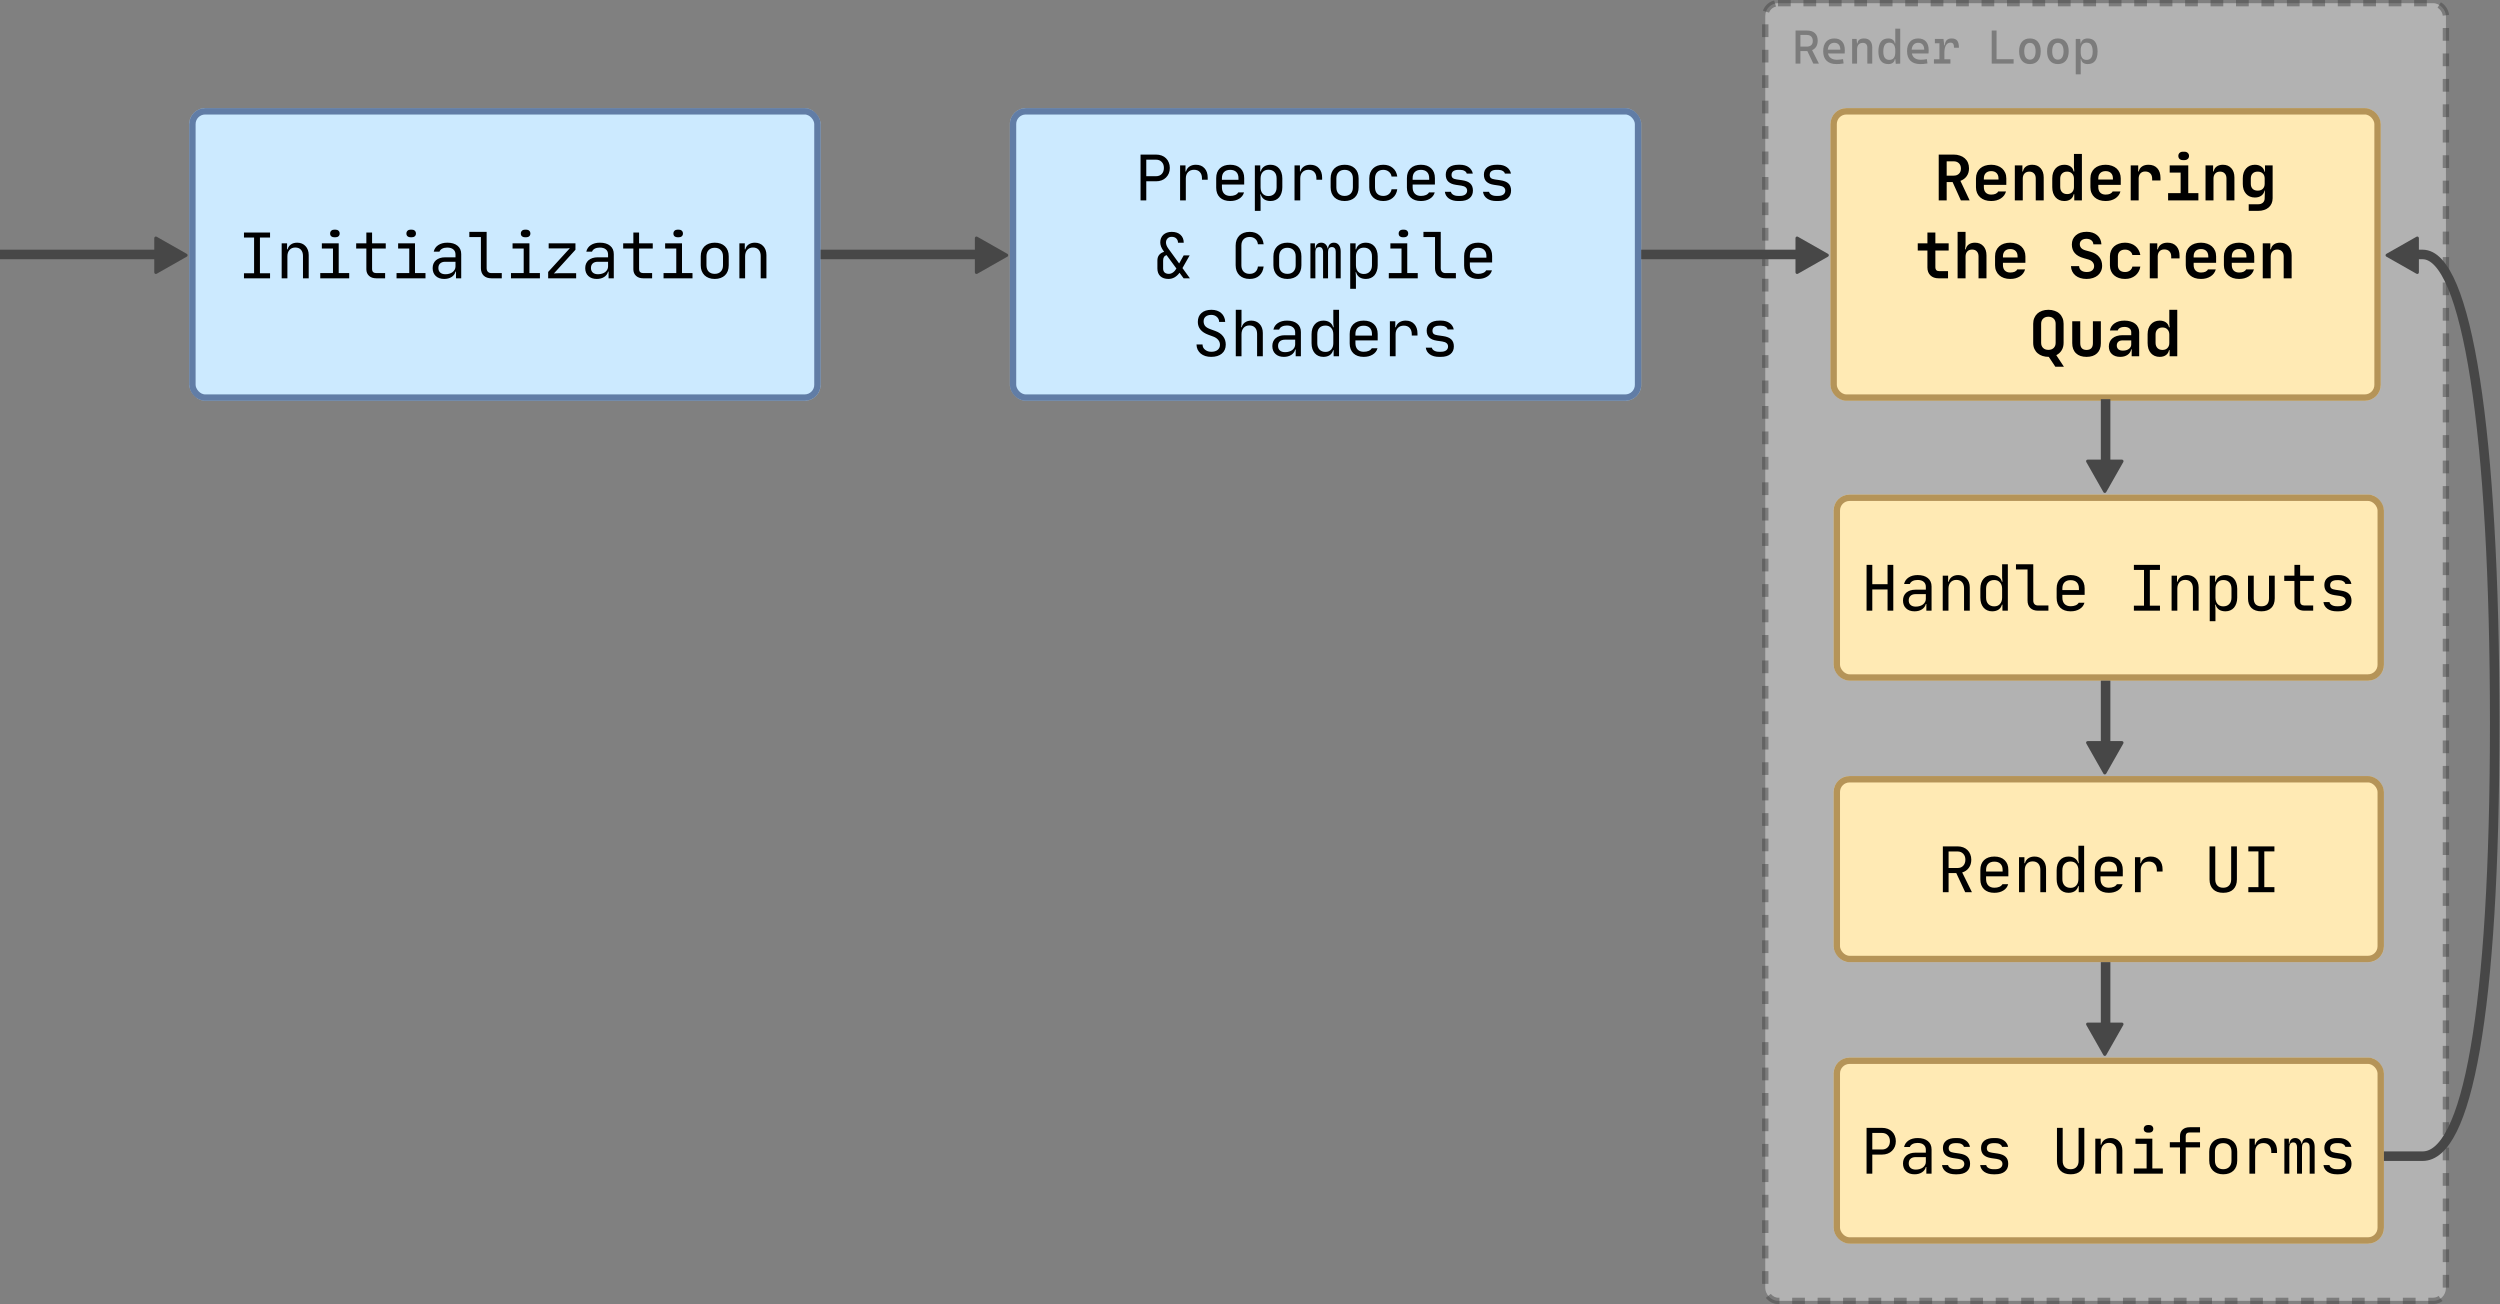 <svg width="1572" height="820" viewBox="0 0 1572 820" fill="none" xmlns="http://www.w3.org/2000/svg">
<rect x="0" y="0" width="1572" height="820" fill="#808080" stroke="none"/>
<rect opacity="0.5" x="1110" y="2" width="428" height="816" rx="8" fill="#E4E4E4" stroke="#474747" stroke-width="4" stroke-dasharray="8 8"/>
<path opacity="0.5" d="M1129.05 40V19.199H1136.2C1138.36 19.199 1140.02 19.746 1141.19 20.84C1142.38 21.934 1142.97 23.486 1142.97 25.498C1142.97 26.992 1142.66 28.252 1142.06 29.277C1141.45 30.293 1140.58 31.04 1139.44 31.519L1143.73 40H1140.21L1136.45 32.09C1136.36 32.09 1136.28 32.09 1136.2 32.09H1132.1V40H1129.05ZM1132.1 29.307H1136.2C1137.36 29.307 1138.26 28.999 1138.91 28.384C1139.56 27.769 1139.89 26.904 1139.89 25.791C1139.89 24.57 1139.56 23.633 1138.91 22.979C1138.26 22.314 1137.36 21.982 1136.2 21.982H1132.1V29.307ZM1154.71 40.293C1152.07 40.293 1150.02 39.6 1148.58 38.213C1147.14 36.816 1146.42 34.815 1146.42 32.207C1146.42 29.668 1147.03 27.695 1148.25 26.289C1149.48 24.883 1151.2 24.18 1153.43 24.18C1155.53 24.18 1157.15 24.814 1158.29 26.084C1159.44 27.354 1160.02 29.199 1160.02 31.621C1160.02 32.334 1159.99 32.998 1159.93 33.613H1149.44C1149.71 34.912 1150.33 35.898 1151.29 36.572C1152.24 37.236 1153.5 37.568 1155.07 37.568C1155.71 37.568 1156.35 37.534 1156.97 37.466C1157.6 37.388 1158.23 37.285 1158.88 37.158L1159.26 39.883C1158.34 40.059 1157.5 40.171 1156.74 40.22C1155.97 40.269 1155.3 40.293 1154.71 40.293ZM1149.32 31.24H1157.21C1157.21 29.844 1156.87 28.774 1156.21 28.032C1155.54 27.28 1154.63 26.904 1153.46 26.904C1152.25 26.904 1151.3 27.28 1150.58 28.032C1149.87 28.784 1149.45 29.854 1149.32 31.24ZM1174.17 40V29.893C1174.17 28.955 1173.92 28.232 1173.44 27.725C1172.95 27.217 1172.26 26.963 1171.38 26.963C1168.94 26.963 1167.72 28.398 1167.72 31.27V40H1164.62V24.473H1167.43L1167.68 27.285H1168.02C1168.19 25.215 1169.56 24.18 1172.12 24.18C1173.76 24.18 1175.03 24.678 1175.93 25.674C1176.82 26.67 1177.27 28.076 1177.27 29.893V40H1174.17ZM1187.34 40.293C1185.31 40.293 1183.76 39.624 1182.71 38.286C1181.66 36.948 1181.14 34.98 1181.14 32.383C1181.14 29.688 1181.66 27.646 1182.71 26.26C1183.76 24.873 1185.31 24.18 1187.34 24.18C1188.5 24.18 1189.44 24.453 1190.16 25C1190.9 25.547 1191.33 26.309 1191.45 27.285H1191.75V18.027H1194.85V40L1192.07 40.147L1191.76 37.188H1191.45C1191.36 38.164 1190.94 38.926 1190.21 39.473C1189.49 40.02 1188.53 40.293 1187.34 40.293ZM1191.75 32.764V31.709C1191.75 28.447 1190.51 26.816 1188.03 26.816C1185.49 26.816 1184.22 28.672 1184.22 32.383C1184.22 35.898 1185.49 37.656 1188.03 37.656C1190.51 37.656 1191.75 36.025 1191.75 32.764ZM1207.45 40.293C1204.8 40.293 1202.76 39.6 1201.31 38.213C1199.88 36.816 1199.16 34.815 1199.16 32.207C1199.16 29.668 1199.77 27.695 1200.99 26.289C1202.21 24.883 1203.93 24.18 1206.16 24.18C1208.26 24.18 1209.88 24.814 1211.02 26.084C1212.18 27.354 1212.75 29.199 1212.75 31.621C1212.75 32.334 1212.72 32.998 1212.66 33.613H1202.18C1202.45 34.912 1203.06 35.898 1204.02 36.572C1204.98 37.236 1206.24 37.568 1207.8 37.568C1208.45 37.568 1209.08 37.534 1209.71 37.466C1210.33 37.388 1210.96 37.285 1211.61 37.158L1211.99 39.883C1211.07 40.059 1210.23 40.171 1209.47 40.22C1208.71 40.269 1208.04 40.293 1207.45 40.293ZM1202.06 31.24H1209.94C1209.94 29.844 1209.61 28.774 1208.94 28.032C1208.28 27.28 1207.36 26.904 1206.19 26.904C1204.99 26.904 1204.03 27.28 1203.32 28.032C1202.61 28.784 1202.19 29.854 1202.06 31.24ZM1222.62 33.32V37.275H1226.43V40H1216.06V37.275H1219.52V27.197H1216.65V24.473H1222.04L1222.57 28.457H1222.92C1223.09 25.605 1224.52 24.18 1227.2 24.18C1228.8 24.18 1229.96 24.639 1230.68 25.557C1231.4 26.475 1231.77 27.959 1231.77 30.01H1228.69C1228.69 28.877 1228.52 28.061 1228.18 27.564C1227.84 27.065 1227.3 26.816 1226.55 26.816C1225.23 26.816 1224.25 27.383 1223.59 28.516C1222.95 29.639 1222.62 31.24 1222.62 33.32ZM1252.39 40V19.199H1255.44V37.217H1266.16V40H1252.39ZM1276.41 40.293C1274.27 40.293 1272.6 39.59 1271.4 38.184C1270.21 36.777 1269.62 34.795 1269.62 32.236C1269.62 29.668 1270.21 27.686 1271.4 26.289C1272.6 24.883 1274.27 24.18 1276.41 24.18C1278.57 24.18 1280.24 24.883 1281.42 26.289C1282.62 27.686 1283.21 29.668 1283.21 32.236C1283.21 34.795 1282.62 36.777 1281.42 38.184C1280.24 39.59 1278.57 40.293 1276.41 40.293ZM1276.41 37.51C1277.56 37.51 1278.44 37.051 1279.05 36.133C1279.68 35.215 1279.99 33.916 1279.99 32.236C1279.99 30.547 1279.68 29.248 1279.05 28.34C1278.44 27.422 1277.56 26.963 1276.41 26.963C1275.27 26.963 1274.39 27.422 1273.76 28.34C1273.15 29.248 1272.84 30.547 1272.84 32.236C1272.84 33.916 1273.15 35.215 1273.76 36.133C1274.39 37.051 1275.27 37.51 1276.41 37.51ZM1293.99 40.293C1291.84 40.293 1290.17 39.59 1288.98 38.184C1287.79 36.777 1287.2 34.795 1287.2 32.236C1287.2 29.668 1287.79 27.686 1288.98 26.289C1290.17 24.883 1291.84 24.18 1293.99 24.18C1296.15 24.18 1297.82 24.883 1299 26.289C1300.19 27.686 1300.79 29.668 1300.79 32.236C1300.79 34.795 1300.19 36.777 1299 38.184C1297.82 39.59 1296.15 40.293 1293.99 40.293ZM1293.99 37.51C1295.13 37.51 1296.01 37.051 1296.63 36.133C1297.25 35.215 1297.57 33.916 1297.57 32.236C1297.57 30.547 1297.25 29.248 1296.63 28.34C1296.01 27.422 1295.13 26.963 1293.99 26.963C1292.85 26.963 1291.97 27.422 1291.34 28.34C1290.73 29.248 1290.42 30.547 1290.42 32.236C1290.42 33.916 1290.73 35.215 1291.34 36.133C1291.97 37.051 1292.85 37.51 1293.99 37.51ZM1305.24 46.738V24.473H1308.05L1308.3 27.285H1308.49C1308.63 26.309 1309.07 25.547 1309.81 25C1310.56 24.453 1311.55 24.18 1312.76 24.18C1314.8 24.18 1316.34 24.873 1317.39 26.26C1318.43 27.646 1318.95 29.688 1318.95 32.383C1318.95 34.98 1318.43 36.948 1317.39 38.286C1316.34 39.624 1314.8 40.293 1312.76 40.293C1311.57 40.293 1310.6 40.02 1309.87 39.473C1309.15 38.926 1308.74 38.164 1308.64 37.188H1308.35V46.738H1305.24ZM1308.35 32.764C1308.35 36.025 1309.59 37.656 1312.07 37.656C1314.61 37.656 1315.88 35.898 1315.88 32.383C1315.88 28.672 1314.61 26.816 1312.07 26.816C1309.59 26.816 1308.35 28.447 1308.35 31.709V32.764Z" fill="#474747"/>
<rect x="635" y="68" width="397" height="184" rx="10" fill="#CCEAFF"/>
<rect x="637" y="70" width="393" height="180" rx="8" stroke="#1A356B" stroke-opacity="0.6" stroke-width="4"/>
<path d="M726.898 97.2C728.205 97.2 729.391 97.4 730.458 97.8C731.525 98.2 732.431 98.773 733.178 99.52C733.951 100.267 734.538 101.16 734.938 102.2C735.365 103.213 735.578 104.347 735.578 105.6C735.578 106.853 735.365 108 734.938 109.04C734.511 110.053 733.911 110.933 733.138 111.68C732.391 112.427 731.485 113 730.418 113.4C729.351 113.8 728.178 114 726.898 114H720.778V126H717.178V97.2H726.898ZM720.778 100.4V110.8H726.898C728.391 110.8 729.591 110.333 730.498 109.4C731.405 108.44 731.858 107.173 731.858 105.6C731.858 104.027 731.405 102.773 730.498 101.84C729.591 100.88 728.391 100.4 726.898 100.4H720.778ZM742.043 104H745.443V107.8H745.763C746.109 106.493 746.829 105.467 747.923 104.72C749.016 103.973 750.363 103.6 751.963 103.6C754.283 103.6 756.096 104.333 757.403 105.8C758.736 107.24 759.403 109.227 759.403 111.76V113H755.803V112.2C755.803 110.467 755.363 109.133 754.483 108.2C753.629 107.24 752.403 106.76 750.803 106.76C749.229 106.76 747.976 107.253 747.043 108.24C746.109 109.2 745.643 110.52 745.643 112.2V126H742.043V104ZM773.547 126.4C770.8 126.4 768.64 125.653 767.067 124.16C765.52 122.667 764.747 120.613 764.747 118V112C764.747 109.387 765.52 107.333 767.067 105.84C768.64 104.347 770.8 103.6 773.547 103.6C776.294 103.6 778.44 104.347 779.987 105.84C781.56 107.333 782.347 109.387 782.347 112V116.04H768.347V117.8C768.347 119.48 768.8 120.8 769.707 121.76C770.64 122.72 771.92 123.2 773.547 123.2C774.747 123.2 775.787 123.013 776.667 122.64C777.547 122.267 778.2 121.72 778.627 121H782.227C781.774 122.68 780.76 124 779.187 124.96C777.64 125.92 775.76 126.4 773.547 126.4ZM778.747 113.04V112C778.747 110.347 778.294 109.067 777.387 108.16C776.48 107.253 775.2 106.8 773.547 106.8C771.894 106.8 770.614 107.253 769.707 108.16C768.8 109.067 768.347 110.347 768.347 112V113.04H778.747ZM792.451 104V107.8H792.771C793.118 106.467 793.825 105.44 794.891 104.72C795.958 103.973 797.305 103.6 798.931 103.6C800.051 103.6 801.065 103.8 801.971 104.2C802.878 104.6 803.651 105.173 804.291 105.92C804.931 106.64 805.425 107.533 805.771 108.6C806.145 109.667 806.331 110.867 806.331 112.2V117.8C806.331 119.133 806.145 120.333 805.771 121.4C805.425 122.467 804.931 123.373 804.291 124.12C803.651 124.84 802.878 125.4 801.971 125.8C801.065 126.2 800.051 126.4 798.931 126.4C797.305 126.4 795.958 126.04 794.891 125.32C793.825 124.573 793.118 123.533 792.771 122.2H792.451C792.478 122.653 792.518 123.107 792.571 123.56C792.598 123.96 792.611 124.373 792.611 124.8C792.638 125.227 792.651 125.627 792.651 126V132.6H789.051V104H792.451ZM792.651 117.8C792.651 119.48 793.091 120.813 793.971 121.8C794.878 122.787 796.078 123.28 797.571 123.28C799.171 123.28 800.425 122.787 801.331 121.8C802.265 120.813 802.731 119.48 802.731 117.8V112.2C802.731 110.467 802.278 109.12 801.371 108.16C800.465 107.2 799.198 106.72 797.571 106.72C796.078 106.72 794.878 107.213 793.971 108.2C793.091 109.187 792.651 110.52 792.651 112.2V117.8ZM813.996 104H817.396V107.8H817.716C818.062 106.493 818.782 105.467 819.876 104.72C820.969 103.973 822.316 103.6 823.916 103.6C826.236 103.6 828.049 104.333 829.356 105.8C830.689 107.24 831.356 109.227 831.356 111.76V113H827.756V112.2C827.756 110.467 827.316 109.133 826.436 108.2C825.582 107.24 824.356 106.76 822.756 106.76C821.182 106.76 819.929 107.253 818.996 108.24C818.062 109.2 817.596 110.52 817.596 112.2V126H813.996V104ZM840.3 117.8C840.3 119.48 840.753 120.8 841.66 121.76C842.593 122.72 843.873 123.2 845.5 123.2C847.1 123.2 848.367 122.72 849.3 121.76C850.233 120.8 850.7 119.48 850.7 117.8V112.2C850.7 110.52 850.233 109.2 849.3 108.24C848.367 107.28 847.1 106.8 845.5 106.8C843.9 106.8 842.633 107.28 841.7 108.24C840.767 109.2 840.3 110.52 840.3 112.2V117.8ZM836.7 112.2C836.7 110.867 836.9 109.68 837.3 108.64C837.727 107.573 838.313 106.667 839.06 105.92C839.833 105.173 840.753 104.6 841.82 104.2C842.913 103.8 844.14 103.6 845.5 103.6C848.22 103.6 850.367 104.36 851.94 105.88C853.513 107.4 854.3 109.493 854.3 112.16V117.8C854.3 119.133 854.1 120.333 853.7 121.4C853.3 122.467 852.713 123.373 851.94 124.12C851.193 124.84 850.273 125.4 849.18 125.8C848.087 126.2 846.86 126.4 845.5 126.4C844.14 126.4 842.913 126.2 841.82 125.8C840.753 125.4 839.833 124.827 839.06 124.08C838.313 123.333 837.727 122.427 837.3 121.36C836.9 120.293 836.7 119.107 836.7 117.8V112.2ZM869.804 126.4C868.444 126.4 867.218 126.2 866.124 125.8C865.058 125.4 864.138 124.827 863.364 124.08C862.618 123.333 862.031 122.427 861.604 121.36C861.204 120.293 861.004 119.107 861.004 117.8V112.2C861.004 110.893 861.204 109.707 861.604 108.64C862.031 107.573 862.618 106.667 863.364 105.92C864.138 105.173 865.058 104.6 866.124 104.2C867.218 103.8 868.444 103.6 869.804 103.6C872.231 103.6 874.218 104.267 875.764 105.6C877.338 106.907 878.284 108.707 878.604 111H875.004C874.818 109.72 874.244 108.707 873.284 107.96C872.351 107.187 871.191 106.8 869.804 106.8C868.204 106.8 866.938 107.28 866.004 108.24C865.071 109.2 864.604 110.52 864.604 112.2V117.8C864.604 119.48 865.058 120.8 865.964 121.76C866.898 122.72 868.178 123.2 869.804 123.2C871.191 123.2 872.351 122.827 873.284 122.08C874.244 121.307 874.818 120.28 875.004 119H878.604C878.258 121.32 877.298 123.133 875.724 124.44C874.178 125.747 872.204 126.4 869.804 126.4ZM893.469 126.4C890.722 126.4 888.562 125.653 886.989 124.16C885.442 122.667 884.669 120.613 884.669 118V112C884.669 109.387 885.442 107.333 886.989 105.84C888.562 104.347 890.722 103.6 893.469 103.6C896.215 103.6 898.362 104.347 899.909 105.84C901.482 107.333 902.269 109.387 902.269 112V116.04H888.269V117.8C888.269 119.48 888.722 120.8 889.629 121.76C890.562 122.72 891.842 123.2 893.469 123.2C894.669 123.2 895.709 123.013 896.589 122.64C897.469 122.267 898.122 121.72 898.549 121H902.149C901.695 122.68 900.682 124 899.109 124.96C897.562 125.92 895.682 126.4 893.469 126.4ZM898.669 113.04V112C898.669 110.347 898.215 109.067 897.309 108.16C896.402 107.253 895.122 106.8 893.469 106.8C891.815 106.8 890.535 107.253 889.629 108.16C888.722 109.067 888.269 110.347 888.269 112V113.04H898.669ZM916.853 126.4C914.533 126.4 912.613 125.88 911.093 124.84C909.6 123.773 908.746 122.36 908.533 120.6H912.333C912.493 121.373 912.986 122 913.813 122.48C914.64 122.96 915.653 123.2 916.853 123.2H917.973C919.413 123.2 920.533 122.907 921.333 122.32C922.133 121.707 922.533 120.893 922.533 119.88C922.533 118.147 921.306 117.093 918.853 116.72L915.533 116.24C913.373 115.92 911.76 115.24 910.693 114.2C909.626 113.16 909.093 111.707 909.093 109.84C909.093 107.867 909.786 106.333 911.173 105.24C912.586 104.147 914.546 103.6 917.053 103.6H918.173C919.24 103.6 920.226 103.733 921.133 104C922.04 104.267 922.84 104.653 923.533 105.16C924.226 105.64 924.786 106.227 925.213 106.92C925.666 107.587 925.96 108.333 926.093 109.16H922.293C922.133 108.467 921.68 107.907 920.933 107.48C920.186 107.027 919.266 106.8 918.173 106.8H917.053C915.693 106.8 914.626 107.067 913.853 107.6C913.106 108.133 912.733 108.933 912.733 110C912.733 110.853 912.986 111.507 913.493 111.96C914.026 112.387 914.88 112.68 916.053 112.84L919.373 113.32C921.746 113.667 923.466 114.36 924.533 115.4C925.626 116.44 926.173 117.92 926.173 119.84C926.173 121.893 925.453 123.507 924.013 124.68C922.6 125.827 920.586 126.4 917.973 126.4H916.853ZM940.838 126.4C938.518 126.4 936.598 125.88 935.078 124.84C933.584 123.773 932.731 122.36 932.518 120.6H936.318C936.478 121.373 936.971 122 937.798 122.48C938.624 122.96 939.638 123.2 940.838 123.2H941.958C943.398 123.2 944.518 122.907 945.318 122.32C946.118 121.707 946.518 120.893 946.518 119.88C946.518 118.147 945.291 117.093 942.838 116.72L939.518 116.24C937.358 115.92 935.744 115.24 934.678 114.2C933.611 113.16 933.078 111.707 933.078 109.84C933.078 107.867 933.771 106.333 935.158 105.24C936.571 104.147 938.531 103.6 941.038 103.6H942.158C943.224 103.6 944.211 103.733 945.118 104C946.024 104.267 946.824 104.653 947.518 105.16C948.211 105.64 948.771 106.227 949.198 106.92C949.651 107.587 949.944 108.333 950.078 109.16H946.278C946.118 108.467 945.664 107.907 944.918 107.48C944.171 107.027 943.251 106.8 942.158 106.8H941.038C939.678 106.8 938.611 107.067 937.838 107.6C937.091 108.133 936.718 108.933 936.718 110C936.718 110.853 936.971 111.507 937.478 111.96C938.011 112.387 938.864 112.68 940.038 112.84L943.358 113.32C945.731 113.667 947.451 114.36 948.518 115.4C949.611 116.44 950.158 117.92 950.158 119.84C950.158 121.893 949.438 123.507 947.998 124.68C946.584 125.827 944.571 126.4 941.958 126.4H940.838ZM727.77 163.8C727.77 162.387 728.13 161.227 728.85 160.32C729.597 159.387 730.65 158.733 732.01 158.36L731.73 157.96C730.93 156.84 730.37 155.853 730.05 155C729.73 154.12 729.57 153.253 729.57 152.4C729.57 151.44 729.73 150.56 730.05 149.76C730.397 148.933 730.877 148.227 731.49 147.64C732.13 147.053 732.89 146.6 733.77 146.28C734.65 145.96 735.65 145.8 736.77 145.8C739.144 145.8 740.997 146.427 742.33 147.68C743.664 148.907 744.33 150.56 744.33 152.64H740.73C740.73 151.547 740.37 150.653 739.65 149.96C738.957 149.267 737.997 148.92 736.77 148.92C735.65 148.92 734.77 149.267 734.13 149.96C733.49 150.627 733.17 151.467 733.17 152.48C733.17 153.653 733.637 154.893 734.57 156.2L741.45 165.68L744.29 160.6H748.05L743.53 168.56L748.21 175H744.25L741.69 171.52C740.73 172.8 739.664 173.773 738.49 174.44C737.317 175.08 736.077 175.4 734.77 175.4C732.584 175.4 730.864 174.827 729.61 173.68C728.384 172.507 727.77 170.88 727.77 168.8V163.8ZM734.97 172.2C735.877 172.2 736.744 171.907 737.57 171.32C738.424 170.707 739.144 169.88 739.73 168.84L733.53 160.4C732.09 160.853 731.37 161.987 731.37 163.8V168.8C731.37 169.893 731.677 170.733 732.29 171.32C732.93 171.907 733.824 172.2 734.97 172.2ZM785.779 145.8C788.286 145.8 790.299 146.493 791.819 147.88C793.366 149.24 794.286 151.147 794.579 153.6H790.979C790.819 152.16 790.272 151.04 789.339 150.24C788.432 149.413 787.246 149 785.779 149C784.179 149 782.912 149.48 781.979 150.44C781.046 151.4 780.579 152.72 780.579 154.4V166.8C780.579 168.48 781.032 169.8 781.939 170.76C782.872 171.72 784.152 172.2 785.779 172.2C787.246 172.2 788.432 171.8 789.339 171C790.272 170.173 790.819 169.04 790.979 167.6H794.579C794.286 170.053 793.366 171.973 791.819 173.36C790.299 174.72 788.286 175.4 785.779 175.4C784.419 175.4 783.192 175.2 782.099 174.8C781.032 174.4 780.112 173.827 779.339 173.08C778.592 172.333 778.006 171.427 777.579 170.36C777.179 169.293 776.979 168.107 776.979 166.8V154.4C776.979 153.093 777.179 151.907 777.579 150.84C778.006 149.773 778.592 148.867 779.339 148.12C780.112 147.373 781.032 146.8 782.099 146.4C783.192 146 784.419 145.8 785.779 145.8ZM804.323 166.8C804.323 168.48 804.777 169.8 805.683 170.76C806.617 171.72 807.897 172.2 809.523 172.2C811.123 172.2 812.39 171.72 813.323 170.76C814.257 169.8 814.723 168.48 814.723 166.8V161.2C814.723 159.52 814.257 158.2 813.323 157.24C812.39 156.28 811.123 155.8 809.523 155.8C807.923 155.8 806.657 156.28 805.723 157.24C804.79 158.2 804.323 159.52 804.323 161.2V166.8ZM800.723 161.2C800.723 159.867 800.923 158.68 801.323 157.64C801.75 156.573 802.337 155.667 803.083 154.92C803.857 154.173 804.777 153.6 805.843 153.2C806.937 152.8 808.163 152.6 809.523 152.6C812.243 152.6 814.39 153.36 815.963 154.88C817.537 156.4 818.323 158.493 818.323 161.16V166.8C818.323 168.133 818.123 169.333 817.723 170.4C817.323 171.467 816.737 172.373 815.963 173.12C815.217 173.84 814.297 174.4 813.203 174.8C812.11 175.2 810.883 175.4 809.523 175.4C808.163 175.4 806.937 175.2 805.843 174.8C804.777 174.4 803.857 173.827 803.083 173.08C802.337 172.333 801.75 171.427 801.323 170.36C800.923 169.293 800.723 168.107 800.723 166.8V161.2ZM823.988 153H826.828V156.24H827.108C827.214 155.067 827.588 154.173 828.228 153.56C828.868 152.92 829.721 152.6 830.788 152.6C831.854 152.6 832.734 152.92 833.428 153.56C834.121 154.173 834.601 155.067 834.868 156.24H835.068C835.174 155.067 835.548 154.173 836.188 153.56C836.828 152.92 837.681 152.6 838.748 152.6C840.108 152.6 841.161 153.107 841.908 154.12C842.654 155.107 843.028 156.48 843.028 158.24V175H839.908V158.24C839.908 157.307 839.694 156.6 839.268 156.12C838.868 155.613 838.281 155.36 837.508 155.36C835.881 155.36 835.068 156.387 835.068 158.44V175H831.948V158.24C831.948 157.467 831.761 156.8 831.388 156.24C831.041 155.653 830.428 155.36 829.548 155.36C828.748 155.36 828.121 155.653 827.668 156.24C827.294 156.773 827.108 157.507 827.108 158.44V175H823.988V153ZM852.412 153V156.8H852.732C853.079 155.467 853.786 154.44 854.852 153.72C855.919 152.973 857.266 152.6 858.892 152.6C860.012 152.6 861.026 152.8 861.932 153.2C862.839 153.6 863.612 154.173 864.252 154.92C864.892 155.64 865.386 156.533 865.732 157.6C866.106 158.667 866.292 159.867 866.292 161.2V166.8C866.292 168.133 866.106 169.333 865.732 170.4C865.386 171.467 864.892 172.373 864.252 173.12C863.612 173.84 862.839 174.4 861.932 174.8C861.026 175.2 860.012 175.4 858.892 175.4C857.266 175.4 855.919 175.04 854.852 174.32C853.786 173.573 853.079 172.533 852.732 171.2H852.412C852.439 171.653 852.479 172.107 852.532 172.56C852.559 172.96 852.572 173.373 852.572 173.8C852.599 174.227 852.612 174.627 852.612 175V181.6H849.012V153H852.412ZM852.612 166.8C852.612 168.48 853.052 169.813 853.932 170.8C854.839 171.787 856.039 172.28 857.532 172.28C859.132 172.28 860.386 171.787 861.292 170.8C862.226 169.813 862.692 168.48 862.692 166.8V161.2C862.692 159.467 862.239 158.12 861.332 157.16C860.426 156.2 859.159 155.72 857.532 155.72C856.039 155.72 854.839 156.213 853.932 157.2C853.052 158.187 852.612 159.52 852.612 161.2V166.8ZM873.277 175V171.72H881.277V156.28H874.277V153H884.877V171.72H891.477V175H873.277ZM882.077 144.4H882.877C883.65 144.4 884.277 144.627 884.757 145.08C885.237 145.533 885.477 146.12 885.477 146.84C885.477 147.56 885.237 148.133 884.757 148.56C884.277 148.987 883.65 149.2 882.877 149.2H882.077C881.303 149.2 880.677 149 880.197 148.6C879.717 148.173 879.477 147.587 879.477 146.84C879.477 146.12 879.717 145.533 880.197 145.08C880.677 144.627 881.303 144.4 882.077 144.4ZM905.941 145.8V168.6C905.941 169.587 906.208 170.36 906.741 170.92C907.274 171.453 908.008 171.72 908.941 171.72H915.461V175H908.941C906.888 175 905.274 174.44 904.101 173.32C902.928 172.173 902.341 170.6 902.341 168.6V149.08H895.061V145.8H905.941ZM929.445 175.4C926.699 175.4 924.539 174.653 922.965 173.16C921.419 171.667 920.645 169.613 920.645 167V161C920.645 158.387 921.419 156.333 922.965 154.84C924.539 153.347 926.699 152.6 929.445 152.6C932.192 152.6 934.339 153.347 935.885 154.84C937.459 156.333 938.245 158.387 938.245 161V165.04H924.245V166.8C924.245 168.48 924.699 169.8 925.605 170.76C926.539 171.72 927.819 172.2 929.445 172.2C930.645 172.2 931.685 172.013 932.565 171.64C933.445 171.267 934.099 170.72 934.525 170H938.125C937.672 171.68 936.659 173 935.085 173.96C933.539 174.92 931.659 175.4 929.445 175.4ZM934.645 162.04V161C934.645 159.347 934.192 158.067 933.285 157.16C932.379 156.253 931.099 155.8 929.445 155.8C927.792 155.8 926.512 156.253 925.605 157.16C924.699 158.067 924.245 159.347 924.245 161V162.04H934.645ZM761.555 224.4C760.248 224.4 759.035 224.227 757.915 223.88C756.795 223.507 755.821 222.987 754.995 222.32C754.195 221.627 753.555 220.8 753.075 219.84C752.621 218.88 752.381 217.8 752.355 216.6H756.155C756.155 217.293 756.288 217.92 756.555 218.48C756.848 219.04 757.248 219.52 757.755 219.92C758.261 220.32 758.848 220.64 759.515 220.88C760.181 221.093 760.888 221.2 761.635 221.2C763.315 221.2 764.648 220.813 765.635 220.04C766.621 219.24 767.115 218.16 767.115 216.8C767.115 215.653 766.755 214.64 766.035 213.76C765.315 212.853 764.275 212.147 762.915 211.64L759.875 210.52C755.421 208.893 753.195 206.2 753.195 202.44C753.195 200.04 753.955 198.173 755.475 196.84C756.995 195.48 759.088 194.8 761.755 194.8C763.008 194.8 764.155 194.973 765.195 195.32C766.235 195.667 767.128 196.173 767.875 196.84C768.648 197.507 769.248 198.32 769.675 199.28C770.128 200.213 770.368 201.267 770.395 202.44H766.595C766.595 201.773 766.461 201.173 766.195 200.64C765.928 200.08 765.568 199.613 765.115 199.24C764.688 198.84 764.181 198.533 763.595 198.32C763.008 198.107 762.381 198 761.715 198C760.195 198 758.995 198.36 758.115 199.08C757.261 199.8 756.835 200.773 756.835 202C756.835 203.2 757.155 204.2 757.795 205C758.461 205.773 759.528 206.427 760.995 206.96L764.195 208.12C766.328 208.893 767.955 210.013 769.075 211.48C770.195 212.947 770.755 214.68 770.755 216.68C770.755 219.08 769.928 220.973 768.275 222.36C766.648 223.72 764.408 224.4 761.555 224.4ZM777.059 194.8H780.659V202C780.659 202.373 780.646 202.787 780.619 203.24C780.619 203.667 780.606 204.067 780.579 204.44C780.526 204.893 780.486 205.347 780.459 205.8H780.779C781.126 204.467 781.819 203.44 782.859 202.72C783.926 201.973 785.246 201.6 786.819 201.6C787.912 201.6 788.899 201.787 789.779 202.16C790.686 202.533 791.446 203.067 792.059 203.76C792.699 204.427 793.192 205.24 793.539 206.2C793.886 207.133 794.059 208.187 794.059 209.36V224H790.459V209.96C790.459 208.28 790.032 206.973 789.179 206.04C788.326 205.107 787.139 204.64 785.619 204.64C784.099 204.64 782.886 205.147 781.979 206.16C781.099 207.147 780.659 208.493 780.659 210.2V224H777.059V194.8ZM800.043 217.6C800.043 216.56 800.217 215.627 800.563 214.8C800.937 213.947 801.457 213.227 802.123 212.64C802.817 212.053 803.643 211.6 804.603 211.28C805.563 210.96 806.643 210.8 807.843 210.8H814.403V209C814.403 207.64 813.95 206.587 813.043 205.84C812.163 205.067 810.883 204.68 809.203 204.68C807.977 204.68 806.923 204.907 806.043 205.36C805.19 205.813 804.617 206.44 804.323 207.24H800.723C801.097 205.507 802.043 204.133 803.563 203.12C805.11 202.107 807.017 201.6 809.283 201.6C812.003 201.6 814.137 202.24 815.683 203.52C817.23 204.773 818.003 206.533 818.003 208.8V224H814.723V219.8H814.403C814.057 221.213 813.243 222.333 811.963 223.16C810.683 223.987 809.123 224.4 807.283 224.4C805.07 224.4 803.31 223.787 802.003 222.56C800.697 221.333 800.043 219.68 800.043 217.6ZM808.083 221.44C808.99 221.44 809.83 221.32 810.603 221.08C811.377 220.84 812.043 220.507 812.603 220.08C813.163 219.627 813.603 219.107 813.923 218.52C814.243 217.933 814.403 217.293 814.403 216.6V213.6H807.923C806.59 213.6 805.537 213.947 804.763 214.64C804.017 215.333 803.643 216.293 803.643 217.52C803.643 218.747 804.03 219.707 804.803 220.4C805.577 221.093 806.67 221.44 808.083 221.44ZM824.708 210.2C824.708 208.867 824.881 207.667 825.228 206.6C825.601 205.533 826.108 204.64 826.748 203.92C827.388 203.173 828.161 202.6 829.068 202.2C829.974 201.8 830.988 201.6 832.108 201.6C833.734 201.6 835.081 201.973 836.148 202.72C837.214 203.44 837.921 204.467 838.268 205.8H838.588C838.561 205.347 838.534 204.893 838.508 204.44C838.454 204.04 838.414 203.627 838.388 203.2C838.388 202.747 838.388 202.347 838.388 202V194.8H841.988V224H838.588V220.2H838.268C837.921 221.533 837.214 222.573 836.148 223.32C835.081 224.04 833.734 224.4 832.108 224.4C830.988 224.4 829.974 224.2 829.068 223.8C828.161 223.4 827.388 222.84 826.748 222.12C826.108 221.373 825.601 220.467 825.228 219.4C824.881 218.333 824.708 217.133 824.708 215.8V210.2ZM833.468 221.28C834.961 221.28 836.148 220.787 837.028 219.8C837.934 218.813 838.388 217.48 838.388 215.8V210.2C838.388 208.52 837.934 207.187 837.028 206.2C836.148 205.213 834.961 204.72 833.468 204.72C831.841 204.72 830.574 205.2 829.668 206.16C828.761 207.12 828.308 208.467 828.308 210.2V215.8C828.308 217.48 828.761 218.813 829.668 219.8C830.601 220.787 831.868 221.28 833.468 221.28ZM857.492 224.4C854.746 224.4 852.586 223.653 851.012 222.16C849.466 220.667 848.692 218.613 848.692 216V210C848.692 207.387 849.466 205.333 851.012 203.84C852.586 202.347 854.746 201.6 857.492 201.6C860.239 201.6 862.386 202.347 863.932 203.84C865.506 205.333 866.292 207.387 866.292 210V214.04H852.292V215.8C852.292 217.48 852.746 218.8 853.652 219.76C854.586 220.72 855.866 221.2 857.492 221.2C858.692 221.2 859.732 221.013 860.612 220.64C861.492 220.267 862.146 219.72 862.572 219H866.172C865.719 220.68 864.706 222 863.132 222.96C861.586 223.92 859.706 224.4 857.492 224.4ZM862.692 211.04V210C862.692 208.347 862.239 207.067 861.332 206.16C860.426 205.253 859.146 204.8 857.492 204.8C855.839 204.8 854.559 205.253 853.652 206.16C852.746 207.067 852.292 208.347 852.292 210V211.04H862.692ZM873.957 202H877.357V205.8H877.677C878.023 204.493 878.743 203.467 879.837 202.72C880.93 201.973 882.277 201.6 883.877 201.6C886.197 201.6 888.01 202.333 889.317 203.8C890.65 205.24 891.317 207.227 891.317 209.76V211H887.717V210.2C887.717 208.467 887.277 207.133 886.397 206.2C885.543 205.24 884.317 204.76 882.717 204.76C881.143 204.76 879.89 205.253 878.957 206.24C878.023 207.2 877.557 208.52 877.557 210.2V224H873.957V202ZM904.861 224.4C902.541 224.4 900.621 223.88 899.101 222.84C897.608 221.773 896.754 220.36 896.541 218.6H900.341C900.501 219.373 900.994 220 901.821 220.48C902.648 220.96 903.661 221.2 904.861 221.2H905.981C907.421 221.2 908.541 220.907 909.341 220.32C910.141 219.707 910.541 218.893 910.541 217.88C910.541 216.147 909.314 215.093 906.861 214.72L903.541 214.24C901.381 213.92 899.768 213.24 898.701 212.2C897.634 211.16 897.101 209.707 897.101 207.84C897.101 205.867 897.794 204.333 899.181 203.24C900.594 202.147 902.554 201.6 905.061 201.6H906.181C907.248 201.6 908.234 201.733 909.141 202C910.048 202.267 910.848 202.653 911.541 203.16C912.234 203.64 912.794 204.227 913.221 204.92C913.674 205.587 913.968 206.333 914.101 207.16H910.301C910.141 206.467 909.688 205.907 908.941 205.48C908.194 205.027 907.274 204.8 906.181 204.8H905.061C903.701 204.8 902.634 205.067 901.861 205.6C901.114 206.133 900.741 206.933 900.741 208C900.741 208.853 900.994 209.507 901.501 209.96C902.034 210.387 902.888 210.68 904.061 210.84L907.381 211.32C909.754 211.667 911.474 212.36 912.541 213.4C913.634 214.44 914.181 215.92 914.181 217.84C914.181 219.893 913.461 221.507 912.021 222.68C910.608 223.827 908.594 224.4 905.981 224.4H904.861Z" fill="black"/>
<rect x="119" y="68" width="397" height="184" rx="10" fill="#CCEAFF"/>
<rect x="121" y="70" width="393" height="180" rx="8" stroke="#1A356B" stroke-opacity="0.6" stroke-width="4"/>
<path d="M159.769 171.84V149.36H153.409V146.2H169.809V149.36H163.449V171.84H169.809V175H153.409V171.84H159.769ZM177.114 175V153H180.514V156.8H180.834C181.18 155.467 181.874 154.44 182.914 153.72C183.98 152.973 185.3 152.6 186.874 152.6C187.967 152.6 188.954 152.787 189.834 153.16C190.74 153.533 191.5 154.067 192.114 154.76C192.754 155.427 193.247 156.24 193.594 157.2C193.94 158.133 194.114 159.187 194.114 160.36V175H190.514V160.96C190.514 159.28 190.087 157.973 189.234 157.04C188.38 156.107 187.194 155.64 185.674 155.64C184.154 155.64 182.94 156.147 182.034 157.16C181.154 158.147 180.714 159.493 180.714 161.2V175H177.114ZM201.378 175V171.72H209.378V156.28H202.378V153H212.978V171.72H219.578V175H201.378ZM210.178 144.4H210.978C211.751 144.4 212.378 144.627 212.858 145.08C213.338 145.533 213.578 146.12 213.578 146.84C213.578 147.56 213.338 148.133 212.858 148.56C212.378 148.987 211.751 149.2 210.978 149.2H210.178C209.405 149.2 208.778 149 208.298 148.6C207.818 148.173 207.578 147.587 207.578 146.84C207.578 146.12 207.818 145.533 208.298 145.08C208.778 144.627 209.405 144.4 210.178 144.4ZM223.963 153H230.363V146.2H233.963V153H242.563V156.28H233.963V169.32C233.963 170.067 234.189 170.653 234.643 171.08C235.123 171.507 235.763 171.72 236.563 171.72H242.163V175H236.563C234.669 175 233.163 174.48 232.043 173.44C230.923 172.4 230.363 171.027 230.363 169.32V156.28H223.963V153ZM249.347 175V171.72H257.347V156.28H250.347V153H260.947V171.72H267.547V175H249.347ZM258.147 144.4H258.947C259.72 144.4 260.347 144.627 260.827 145.08C261.307 145.533 261.547 146.12 261.547 146.84C261.547 147.56 261.307 148.133 260.827 148.56C260.347 148.987 259.72 149.2 258.947 149.2H258.147C257.374 149.2 256.747 149 256.267 148.6C255.787 148.173 255.547 147.587 255.547 146.84C255.547 146.12 255.787 145.533 256.267 145.08C256.747 144.627 257.374 144.4 258.147 144.4ZM272.051 168.6C272.051 167.56 272.225 166.627 272.571 165.8C272.945 164.947 273.465 164.227 274.131 163.64C274.825 163.053 275.651 162.6 276.611 162.28C277.571 161.96 278.651 161.8 279.851 161.8H286.411V160C286.411 158.64 285.958 157.587 285.051 156.84C284.171 156.067 282.891 155.68 281.211 155.68C279.985 155.68 278.931 155.907 278.051 156.36C277.198 156.813 276.625 157.44 276.331 158.24H272.731C273.105 156.507 274.051 155.133 275.571 154.12C277.118 153.107 279.025 152.6 281.291 152.6C284.011 152.6 286.145 153.24 287.691 154.52C289.238 155.773 290.011 157.533 290.011 159.8V175H286.731V170.8H286.411C286.065 172.213 285.251 173.333 283.971 174.16C282.691 174.987 281.131 175.4 279.291 175.4C277.078 175.4 275.318 174.787 274.011 173.56C272.705 172.333 272.051 170.68 272.051 168.6ZM280.091 172.44C280.998 172.44 281.838 172.32 282.611 172.08C283.385 171.84 284.051 171.507 284.611 171.08C285.171 170.627 285.611 170.107 285.931 169.52C286.251 168.933 286.411 168.293 286.411 167.6V164.6H279.931C278.598 164.6 277.545 164.947 276.771 165.64C276.025 166.333 275.651 167.293 275.651 168.52C275.651 169.747 276.038 170.707 276.811 171.4C277.585 172.093 278.678 172.44 280.091 172.44ZM305.996 145.8V168.6C305.996 169.587 306.262 170.36 306.796 170.92C307.329 171.453 308.062 171.72 308.996 171.72H315.516V175H308.996C306.942 175 305.329 174.44 304.156 173.32C302.982 172.173 302.396 170.6 302.396 168.6V149.08H295.116V145.8H305.996ZM321.3 175V171.72H329.3V156.28H322.3V153H332.9V171.72H339.5V175H321.3ZM330.1 144.4H330.9C331.673 144.4 332.3 144.627 332.78 145.08C333.26 145.533 333.5 146.12 333.5 146.84C333.5 147.56 333.26 148.133 332.78 148.56C332.3 148.987 331.673 149.2 330.9 149.2H330.1C329.327 149.2 328.7 149 328.22 148.6C327.74 148.173 327.5 147.587 327.5 146.84C327.5 146.12 327.74 145.533 328.22 145.08C328.7 144.627 329.327 144.4 330.1 144.4ZM345.004 153H361.844V157.04L348.284 171.96C348.578 171.933 348.898 171.907 349.244 171.88C349.538 171.853 349.858 171.84 350.204 171.84C350.551 171.813 350.911 171.8 351.284 171.8H362.284V175H344.684V171L358.324 156.08C358.004 156.107 357.658 156.12 357.284 156.12C356.991 156.147 356.644 156.173 356.244 156.2C355.871 156.2 355.498 156.2 355.124 156.2H345.004V153ZM367.989 168.6C367.989 167.56 368.162 166.627 368.509 165.8C368.882 164.947 369.402 164.227 370.069 163.64C370.762 163.053 371.589 162.6 372.549 162.28C373.509 161.96 374.589 161.8 375.789 161.8H382.349V160C382.349 158.64 381.895 157.587 380.989 156.84C380.109 156.067 378.829 155.68 377.149 155.68C375.922 155.68 374.869 155.907 373.989 156.36C373.135 156.813 372.562 157.44 372.269 158.24H368.669C369.042 156.507 369.989 155.133 371.509 154.12C373.055 153.107 374.962 152.6 377.229 152.6C379.949 152.6 382.082 153.24 383.629 154.52C385.175 155.773 385.949 157.533 385.949 159.8V175H382.669V170.8H382.349C382.002 172.213 381.189 173.333 379.909 174.16C378.629 174.987 377.069 175.4 375.229 175.4C373.015 175.4 371.255 174.787 369.949 173.56C368.642 172.333 367.989 170.68 367.989 168.6ZM376.029 172.44C376.935 172.44 377.775 172.32 378.549 172.08C379.322 171.84 379.989 171.507 380.549 171.08C381.109 170.627 381.549 170.107 381.869 169.52C382.189 168.933 382.349 168.293 382.349 167.6V164.6H375.869C374.535 164.6 373.482 164.947 372.709 165.64C371.962 166.333 371.589 167.293 371.589 168.52C371.589 169.747 371.975 170.707 372.749 171.4C373.522 172.093 374.615 172.44 376.029 172.44ZM391.853 153H398.253V146.2H401.853V153H410.453V156.28H401.853V169.32C401.853 170.067 402.08 170.653 402.533 171.08C403.013 171.507 403.653 171.72 404.453 171.72H410.053V175H404.453C402.56 175 401.053 174.48 399.933 173.44C398.813 172.4 398.253 171.027 398.253 169.32V156.28H391.853V153ZM417.238 175V171.72H425.238V156.28H418.238V153H428.838V171.72H435.438V175H417.238ZM426.038 144.4H426.838C427.611 144.4 428.238 144.627 428.718 145.08C429.198 145.533 429.438 146.12 429.438 146.84C429.438 147.56 429.198 148.133 428.718 148.56C428.238 148.987 427.611 149.2 426.838 149.2H426.038C425.264 149.2 424.638 149 424.158 148.6C423.678 148.173 423.438 147.587 423.438 146.84C423.438 146.12 423.678 145.533 424.158 145.08C424.638 144.627 425.264 144.4 426.038 144.4ZM444.222 166.8C444.222 168.48 444.675 169.8 445.582 170.76C446.515 171.72 447.795 172.2 449.422 172.2C451.022 172.2 452.289 171.72 453.222 170.76C454.155 169.8 454.622 168.48 454.622 166.8V161.2C454.622 159.52 454.155 158.2 453.222 157.24C452.289 156.28 451.022 155.8 449.422 155.8C447.822 155.8 446.555 156.28 445.622 157.24C444.689 158.2 444.222 159.52 444.222 161.2V166.8ZM440.622 161.2C440.622 159.867 440.822 158.68 441.222 157.64C441.649 156.573 442.235 155.667 442.982 154.92C443.755 154.173 444.675 153.6 445.742 153.2C446.835 152.8 448.062 152.6 449.422 152.6C452.142 152.6 454.289 153.36 455.862 154.88C457.435 156.4 458.222 158.493 458.222 161.16V166.8C458.222 168.133 458.022 169.333 457.622 170.4C457.222 171.467 456.635 172.373 455.862 173.12C455.115 173.84 454.195 174.4 453.102 174.8C452.009 175.2 450.782 175.4 449.422 175.4C448.062 175.4 446.835 175.2 445.742 174.8C444.675 174.4 443.755 173.827 442.982 173.08C442.235 172.333 441.649 171.427 441.222 170.36C440.822 169.293 440.622 168.107 440.622 166.8V161.2ZM464.926 175V153H468.326V156.8H468.646C468.993 155.467 469.686 154.44 470.726 153.72C471.793 152.973 473.113 152.6 474.686 152.6C475.78 152.6 476.766 152.787 477.646 153.16C478.553 153.533 479.313 154.067 479.926 154.76C480.566 155.427 481.06 156.24 481.406 157.2C481.753 158.133 481.926 159.187 481.926 160.36V175H478.326V160.96C478.326 159.28 477.9 157.973 477.046 157.04C476.193 156.107 475.006 155.64 473.486 155.64C471.966 155.64 470.753 156.147 469.846 157.16C468.966 158.147 468.526 159.493 468.526 161.2V175H464.926Z" fill="black"/>
<rect x="1151" y="68" width="346" height="184" rx="10" fill="#FFEAB4"/>
<rect x="1153" y="70" width="342" height="180" rx="8" stroke="#845A1C" stroke-opacity="0.6" stroke-width="4"/>
<path d="M1219.07 97.2H1228.51C1229.95 97.2 1231.26 97.413 1232.43 97.84C1233.63 98.24 1234.64 98.813 1235.47 99.56C1236.32 100.307 1236.98 101.213 1237.43 102.28C1237.88 103.347 1238.11 104.533 1238.11 105.84C1238.11 107.76 1237.63 109.4 1236.67 110.76C1235.71 112.12 1234.39 113.107 1232.71 113.72L1238.51 126H1232.99L1227.79 114.48H1224.07V126H1219.07V97.2ZM1224.07 110.44H1228.51C1229.9 110.44 1230.99 110.04 1231.79 109.24C1232.62 108.44 1233.03 107.36 1233.03 106C1233.03 104.613 1232.62 103.507 1231.79 102.68C1230.96 101.853 1229.87 101.44 1228.51 101.44H1224.07V110.44ZM1252.05 126.4C1250.61 126.4 1249.29 126.2 1248.09 125.8C1246.92 125.373 1245.92 124.787 1245.09 124.04C1244.27 123.293 1243.63 122.387 1243.17 121.32C1242.72 120.253 1242.49 119.067 1242.49 117.76V112.2C1242.49 110.893 1242.72 109.707 1243.17 108.64C1243.63 107.573 1244.27 106.667 1245.09 105.92C1245.92 105.173 1246.92 104.6 1248.09 104.2C1249.29 103.8 1250.61 103.6 1252.05 103.6C1253.49 103.6 1254.8 103.813 1255.97 104.24C1257.15 104.64 1258.15 105.213 1258.97 105.96C1259.8 106.707 1260.44 107.613 1260.89 108.68C1261.35 109.747 1261.57 110.933 1261.57 112.24V116.24H1247.45V117.68C1247.45 119.147 1247.85 120.293 1248.65 121.12C1249.48 121.947 1250.61 122.36 1252.05 122.36C1253.15 122.36 1254.07 122.2 1254.81 121.88C1255.59 121.533 1256.13 121.04 1256.45 120.4H1261.37C1261.13 121.307 1260.73 122.133 1260.17 122.88C1259.61 123.627 1258.92 124.267 1258.09 124.8C1257.29 125.307 1256.37 125.707 1255.33 126C1254.32 126.267 1253.23 126.4 1252.05 126.4ZM1256.65 112.88V112.24C1256.65 110.773 1256.25 109.64 1255.45 108.84C1254.65 108.013 1253.52 107.6 1252.05 107.6C1250.61 107.6 1249.48 108.013 1248.65 108.84C1247.85 109.64 1247.45 110.76 1247.45 112.2V112.88H1256.65ZM1266.92 126V104H1271.68V107.8H1272.04C1272.28 106.467 1272.91 105.44 1273.92 104.72C1274.93 103.973 1276.24 103.6 1277.84 103.6C1280.05 103.6 1281.81 104.32 1283.12 105.76C1284.43 107.2 1285.08 109.147 1285.08 111.6V126H1280.08V112.2C1280.08 110.867 1279.72 109.827 1279 109.08C1278.28 108.307 1277.29 107.92 1276.04 107.92C1274.76 107.92 1273.75 108.32 1273 109.12C1272.28 109.893 1271.92 110.96 1271.92 112.32V126H1266.92ZM1290.46 112.2C1290.46 110.867 1290.64 109.68 1290.98 108.64C1291.36 107.573 1291.88 106.667 1292.54 105.92C1293.21 105.173 1294.01 104.6 1294.94 104.2C1295.88 103.8 1296.9 103.6 1298.02 103.6C1299.62 103.6 1300.94 103.973 1301.98 104.72C1303.02 105.467 1303.66 106.493 1303.9 107.8H1304.3C1304.28 107.347 1304.25 106.893 1304.22 106.44C1304.17 106.04 1304.13 105.627 1304.1 105.2C1304.1 104.747 1304.1 104.347 1304.1 104V96.8H1309.1V126H1304.3V122.16H1303.9C1303.66 123.493 1303.02 124.533 1301.98 125.28C1300.94 126.027 1299.62 126.4 1298.02 126.4C1296.9 126.4 1295.88 126.2 1294.94 125.8C1294.01 125.4 1293.21 124.827 1292.54 124.08C1291.88 123.307 1291.36 122.387 1290.98 121.32C1290.64 120.227 1290.46 119.013 1290.46 117.68V112.2ZM1299.82 122.04C1301.13 122.04 1302.17 121.64 1302.94 120.84C1303.72 120.04 1304.1 118.987 1304.1 117.68V112.32C1304.1 110.987 1303.7 109.92 1302.9 109.12C1302.13 108.32 1301.1 107.92 1299.82 107.92C1298.46 107.92 1297.4 108.32 1296.62 109.12C1295.85 109.893 1295.46 110.96 1295.46 112.32V117.56C1295.46 118.92 1295.85 120.013 1296.62 120.84C1297.4 121.64 1298.46 122.04 1299.82 122.04ZM1324.01 126.4C1322.57 126.4 1321.25 126.2 1320.05 125.8C1318.87 125.373 1317.87 124.787 1317.05 124.04C1316.22 123.293 1315.58 122.387 1315.13 121.32C1314.67 120.253 1314.45 119.067 1314.45 117.76V112.2C1314.45 110.893 1314.67 109.707 1315.13 108.64C1315.58 107.573 1316.22 106.667 1317.05 105.92C1317.87 105.173 1318.87 104.6 1320.05 104.2C1321.25 103.8 1322.57 103.6 1324.01 103.6C1325.45 103.6 1326.75 103.813 1327.93 104.24C1329.1 104.64 1330.1 105.213 1330.93 105.96C1331.75 106.707 1332.39 107.613 1332.85 108.68C1333.3 109.747 1333.53 110.933 1333.53 112.24V116.24H1319.41V117.68C1319.41 119.147 1319.81 120.293 1320.61 121.12C1321.43 121.947 1322.57 122.36 1324.01 122.36C1325.1 122.36 1326.02 122.2 1326.77 121.88C1327.54 121.533 1328.09 121.04 1328.41 120.4H1333.33C1333.09 121.307 1332.69 122.133 1332.13 122.88C1331.57 123.627 1330.87 124.267 1330.05 124.8C1329.25 125.307 1328.33 125.707 1327.29 126C1326.27 126.267 1325.18 126.4 1324.01 126.4ZM1328.61 112.88V112.24C1328.61 110.773 1328.21 109.64 1327.41 108.84C1326.61 108.013 1325.47 107.6 1324.01 107.6C1322.57 107.6 1321.43 108.013 1320.61 108.84C1319.81 109.64 1319.41 110.76 1319.41 112.2V112.88H1328.61ZM1339.79 104H1344.51V107.8H1344.87C1345.14 106.467 1345.81 105.44 1346.87 104.72C1347.94 103.973 1349.3 103.6 1350.95 103.6C1353.33 103.6 1355.18 104.333 1356.51 105.8C1357.85 107.267 1358.51 109.293 1358.51 111.88V113.48H1353.27V112.32C1353.27 110.907 1352.89 109.813 1352.11 109.04C1351.34 108.24 1350.27 107.84 1348.91 107.84C1347.63 107.84 1346.62 108.24 1345.87 109.04C1345.15 109.84 1344.79 110.933 1344.79 112.32V126H1339.79V104ZM1363.3 121.44H1371.18V108.52H1364.3V104H1375.98V121.44H1382.34V126H1363.3V121.44ZM1369.74 98.04C1369.74 97.267 1369.99 96.64 1370.5 96.16C1371.03 95.653 1371.72 95.4 1372.58 95.4H1373.62C1374.47 95.4 1375.15 95.653 1375.66 96.16C1376.19 96.64 1376.46 97.267 1376.46 98.04C1376.46 98.84 1376.19 99.48 1375.66 99.96C1375.12 100.44 1374.43 100.68 1373.58 100.68H1372.58C1371.72 100.68 1371.03 100.44 1370.5 99.96C1369.99 99.48 1369.74 98.84 1369.74 98.04ZM1386.84 126V104H1391.6V107.8H1391.96C1392.2 106.467 1392.83 105.44 1393.84 104.72C1394.85 103.973 1396.16 103.6 1397.76 103.6C1399.97 103.6 1401.73 104.32 1403.04 105.76C1404.35 107.2 1405 109.147 1405 111.6V126H1400V112.2C1400 110.867 1399.64 109.827 1398.92 109.08C1398.2 108.307 1397.21 107.92 1395.96 107.92C1394.68 107.92 1393.67 108.32 1392.92 109.12C1392.2 109.893 1391.84 110.96 1391.84 112.32V126H1386.84ZM1410.27 112.12C1410.27 110.84 1410.44 109.68 1410.79 108.64C1411.16 107.573 1411.68 106.667 1412.35 105.92C1413.01 105.173 1413.81 104.6 1414.75 104.2C1415.68 103.8 1416.72 103.6 1417.87 103.6C1419.52 103.6 1420.88 104 1421.95 104.8C1423.01 105.573 1423.68 106.64 1423.95 108H1424.23V104H1429.03V124.64C1429.03 125.867 1428.81 126.96 1428.39 127.92C1427.96 128.907 1427.35 129.747 1426.55 130.44C1425.75 131.133 1424.77 131.667 1423.63 132.04C1422.51 132.413 1421.25 132.6 1419.87 132.6H1413.99V128.44H1419.87C1421.15 128.44 1422.16 128.107 1422.91 127.44C1423.65 126.773 1424.03 125.84 1424.03 124.64V124.2L1424.19 119.8H1423.95C1423.68 121.16 1423 122.24 1421.91 123.04C1420.84 123.813 1419.49 124.2 1417.87 124.2C1416.72 124.2 1415.68 124 1414.75 123.6C1413.81 123.2 1413.01 122.627 1412.35 121.88C1411.68 121.133 1411.16 120.24 1410.79 119.2C1410.44 118.133 1410.27 116.96 1410.27 115.68V112.12ZM1415.31 115.56C1415.31 116.92 1415.69 117.987 1416.47 118.76C1417.24 119.507 1418.31 119.88 1419.67 119.88C1421 119.88 1422.05 119.493 1422.83 118.72C1423.63 117.947 1424.03 116.893 1424.03 115.56V112.24C1424.03 110.907 1423.63 109.853 1422.83 109.08C1422.05 108.307 1421 107.92 1419.67 107.92C1418.31 107.92 1417.24 108.307 1416.47 109.08C1415.69 109.853 1415.31 110.907 1415.31 112.24V115.56ZM1205.88 153H1211.96V146.2H1216.96V153H1225.32V157.52H1216.96V168.2C1216.96 168.893 1217.16 169.453 1217.56 169.88C1217.98 170.28 1218.57 170.48 1219.32 170.48H1224.92V175H1218.96C1216.8 175 1215.09 174.387 1213.84 173.16C1212.58 171.933 1211.96 170.28 1211.96 168.2V157.52H1205.88V153ZM1230.94 145.8H1235.94V153C1235.94 153.4 1235.93 153.827 1235.9 154.28C1235.88 154.707 1235.84 155.107 1235.78 155.48C1235.76 155.853 1235.73 156.173 1235.7 156.44C1235.68 156.68 1235.66 156.8 1235.66 156.8H1236.06C1236.3 155.467 1236.93 154.44 1237.94 153.72C1238.96 152.973 1240.26 152.6 1241.86 152.6C1244.08 152.6 1245.84 153.32 1247.14 154.76C1248.45 156.2 1249.1 158.147 1249.1 160.6V175H1244.1V161.2C1244.1 159.867 1243.74 158.827 1243.02 158.08C1242.3 157.307 1241.32 156.92 1240.06 156.92C1238.78 156.92 1237.77 157.32 1237.02 158.12C1236.3 158.893 1235.94 159.96 1235.94 161.32V175H1230.94V145.8ZM1264.05 175.4C1262.61 175.4 1261.29 175.2 1260.09 174.8C1258.91 174.373 1257.91 173.787 1257.09 173.04C1256.26 172.293 1255.62 171.387 1255.17 170.32C1254.71 169.253 1254.49 168.067 1254.49 166.76V161.2C1254.49 159.893 1254.71 158.707 1255.17 157.64C1255.62 156.573 1256.26 155.667 1257.09 154.92C1257.91 154.173 1258.91 153.6 1260.09 153.2C1261.29 152.8 1262.61 152.6 1264.05 152.6C1265.49 152.6 1266.79 152.813 1267.97 153.24C1269.14 153.64 1270.14 154.213 1270.97 154.96C1271.79 155.707 1272.43 156.613 1272.89 157.68C1273.34 158.747 1273.57 159.933 1273.57 161.24V165.24H1259.45V166.68C1259.45 168.147 1259.85 169.293 1260.65 170.12C1261.47 170.947 1262.61 171.36 1264.05 171.36C1265.14 171.36 1266.06 171.2 1266.81 170.88C1267.58 170.533 1268.13 170.04 1268.45 169.4H1273.37C1273.13 170.307 1272.73 171.133 1272.17 171.88C1271.61 172.627 1270.91 173.267 1270.09 173.8C1269.29 174.307 1268.37 174.707 1267.33 175C1266.31 175.267 1265.22 175.4 1264.05 175.4ZM1268.65 161.88V161.24C1268.65 159.773 1268.25 158.64 1267.45 157.84C1266.65 157.013 1265.51 156.6 1264.05 156.6C1262.61 156.6 1261.47 157.013 1260.65 157.84C1259.85 158.64 1259.45 159.76 1259.45 161.2V161.88H1268.65ZM1312.02 175.4C1310.6 175.4 1309.3 175.213 1308.1 174.84C1306.92 174.467 1305.91 173.933 1305.06 173.24C1304.2 172.52 1303.52 171.667 1303.02 170.68C1302.54 169.693 1302.27 168.587 1302.22 167.36H1307.34C1307.39 168.507 1307.84 169.413 1308.7 170.08C1309.58 170.72 1310.72 171.04 1312.14 171.04C1313.6 171.04 1314.74 170.707 1315.54 170.04C1316.36 169.373 1316.78 168.48 1316.78 167.36C1316.78 166.373 1316.47 165.52 1315.86 164.8C1315.24 164.08 1314.38 163.547 1313.26 163.2L1310.22 162.32C1305.26 160.96 1302.78 158.107 1302.78 153.76C1302.78 152.56 1302.99 151.467 1303.42 150.48C1303.87 149.493 1304.5 148.653 1305.3 147.96C1306.1 147.24 1307.07 146.693 1308.22 146.32C1309.36 145.947 1310.66 145.76 1312.1 145.76C1314.82 145.76 1317 146.467 1318.66 147.88C1320.34 149.267 1321.24 151.187 1321.38 153.64H1316.3C1316.24 152.547 1315.82 151.693 1315.02 151.08C1314.22 150.467 1313.2 150.16 1311.98 150.16C1310.67 150.16 1309.64 150.467 1308.9 151.08C1308.15 151.693 1307.78 152.507 1307.78 153.52C1307.78 155.44 1308.94 156.733 1311.26 157.4L1314.46 158.28C1316.86 158.947 1318.68 160.04 1319.94 161.56C1321.19 163.053 1321.82 164.907 1321.82 167.12C1321.82 168.373 1321.58 169.507 1321.1 170.52C1320.64 171.533 1319.99 172.4 1319.14 173.12C1318.28 173.84 1317.26 174.4 1316.06 174.8C1314.86 175.2 1313.51 175.4 1312.02 175.4ZM1336.24 175.4C1334.8 175.4 1333.49 175.2 1332.32 174.8C1331.15 174.4 1330.15 173.827 1329.32 173.08C1328.49 172.333 1327.85 171.44 1327.4 170.4C1326.95 169.333 1326.72 168.147 1326.72 166.84V161.2C1326.72 159.893 1326.95 158.72 1327.4 157.68C1327.85 156.613 1328.49 155.707 1329.32 154.96C1330.15 154.213 1331.15 153.64 1332.32 153.24C1333.49 152.813 1334.8 152.6 1336.24 152.6C1337.52 152.6 1338.71 152.787 1339.8 153.16C1340.89 153.507 1341.85 154.027 1342.68 154.72C1343.51 155.387 1344.19 156.2 1344.72 157.16C1345.28 158.093 1345.65 159.16 1345.84 160.36H1340.84C1340.65 159.347 1340.15 158.533 1339.32 157.92C1338.49 157.28 1337.47 156.96 1336.24 156.96C1334.83 156.96 1333.72 157.333 1332.92 158.08C1332.12 158.827 1331.72 159.867 1331.72 161.2V166.84C1331.72 168.147 1332.11 169.173 1332.88 169.92C1333.68 170.667 1334.8 171.04 1336.24 171.04C1337.44 171.04 1338.45 170.733 1339.28 170.12C1340.13 169.48 1340.65 168.653 1340.84 167.64H1345.84C1345.65 168.84 1345.28 169.92 1344.72 170.88C1344.19 171.813 1343.49 172.627 1342.64 173.32C1341.81 173.987 1340.85 174.507 1339.76 174.88C1338.69 175.227 1337.52 175.4 1336.24 175.4ZM1351.78 153H1356.5V156.8H1356.86C1357.13 155.467 1357.8 154.44 1358.86 153.72C1359.93 152.973 1361.29 152.6 1362.94 152.6C1365.32 152.6 1367.17 153.333 1368.5 154.8C1369.84 156.267 1370.5 158.293 1370.5 160.88V162.48H1365.26V161.32C1365.26 159.907 1364.88 158.813 1364.1 158.04C1363.33 157.24 1362.26 156.84 1360.9 156.84C1359.62 156.84 1358.61 157.24 1357.86 158.04C1357.14 158.84 1356.78 159.933 1356.78 161.32V175H1351.78V153ZM1383.97 175.4C1382.53 175.4 1381.21 175.2 1380.01 174.8C1378.84 174.373 1377.84 173.787 1377.01 173.04C1376.18 172.293 1375.54 171.387 1375.09 170.32C1374.64 169.253 1374.41 168.067 1374.41 166.76V161.2C1374.41 159.893 1374.64 158.707 1375.09 157.64C1375.54 156.573 1376.18 155.667 1377.01 154.92C1377.84 154.173 1378.84 153.6 1380.01 153.2C1381.21 152.8 1382.53 152.6 1383.97 152.6C1385.41 152.6 1386.72 152.813 1387.89 153.24C1389.06 153.64 1390.06 154.213 1390.89 154.96C1391.72 155.707 1392.36 156.613 1392.81 157.68C1393.26 158.747 1393.49 159.933 1393.49 161.24V165.24H1379.37V166.68C1379.37 168.147 1379.77 169.293 1380.57 170.12C1381.4 170.947 1382.53 171.36 1383.97 171.36C1385.06 171.36 1385.98 171.2 1386.73 170.88C1387.5 170.533 1388.05 170.04 1388.37 169.4H1393.29C1393.05 170.307 1392.65 171.133 1392.09 171.88C1391.53 172.627 1390.84 173.267 1390.01 173.8C1389.21 174.307 1388.29 174.707 1387.25 175C1386.24 175.267 1385.14 175.4 1383.97 175.4ZM1388.57 161.88V161.24C1388.57 159.773 1388.17 158.64 1387.37 157.84C1386.57 157.013 1385.44 156.6 1383.97 156.6C1382.53 156.6 1381.4 157.013 1380.57 157.84C1379.77 158.64 1379.37 159.76 1379.37 161.2V161.88H1388.57ZM1407.95 175.4C1406.51 175.4 1405.19 175.2 1403.99 174.8C1402.82 174.373 1401.82 173.787 1400.99 173.04C1400.17 172.293 1399.53 171.387 1399.07 170.32C1398.62 169.253 1398.39 168.067 1398.39 166.76V161.2C1398.39 159.893 1398.62 158.707 1399.07 157.64C1399.53 156.573 1400.17 155.667 1400.99 154.92C1401.82 154.173 1402.82 153.6 1403.99 153.2C1405.19 152.8 1406.51 152.6 1407.95 152.6C1409.39 152.6 1410.7 152.813 1411.87 153.24C1413.05 153.64 1414.05 154.213 1414.87 154.96C1415.7 155.707 1416.34 156.613 1416.79 157.68C1417.25 158.747 1417.47 159.933 1417.47 161.24V165.24H1403.35V166.68C1403.35 168.147 1403.75 169.293 1404.55 170.12C1405.38 170.947 1406.51 171.36 1407.95 171.36C1409.05 171.36 1409.97 171.2 1410.71 170.88C1411.49 170.533 1412.03 170.04 1412.35 169.4H1417.27C1417.03 170.307 1416.63 171.133 1416.07 171.88C1415.51 172.627 1414.82 173.267 1413.99 173.8C1413.19 174.307 1412.27 174.707 1411.23 175C1410.22 175.267 1409.13 175.4 1407.95 175.4ZM1412.55 161.88V161.24C1412.55 159.773 1412.15 158.64 1411.35 157.84C1410.55 157.013 1409.42 156.6 1407.95 156.6C1406.51 156.6 1405.38 157.013 1404.55 157.84C1403.75 158.64 1403.35 159.76 1403.35 161.2V161.88H1412.55ZM1422.82 175V153H1427.58V156.8H1427.94C1428.18 155.467 1428.8 154.44 1429.82 153.72C1430.83 152.973 1432.14 152.6 1433.74 152.6C1435.95 152.6 1437.71 153.32 1439.02 154.76C1440.32 156.2 1440.98 158.147 1440.98 160.6V175H1435.98V161.2C1435.98 159.867 1435.62 158.827 1434.9 158.08C1434.18 157.307 1433.19 156.92 1431.94 156.92C1430.66 156.92 1429.64 157.32 1428.9 158.12C1428.18 158.893 1427.82 159.96 1427.82 161.32V175H1422.82ZM1278.47 215.56V203.6C1278.47 202.267 1278.7 201.067 1279.15 200C1279.6 198.907 1280.24 197.973 1281.07 197.2C1281.9 196.427 1282.9 195.84 1284.07 195.44C1285.27 195.013 1286.59 194.8 1288.03 194.8C1289.47 194.8 1290.78 195.013 1291.95 195.44C1293.15 195.84 1294.16 196.427 1294.99 197.2C1295.82 197.973 1296.46 198.907 1296.91 200C1297.36 201.067 1297.59 202.267 1297.59 203.6V215.56C1297.59 217.373 1297.18 218.947 1296.35 220.28C1295.55 221.613 1294.43 222.627 1292.99 223.32L1297.79 230.6H1292.39L1288.27 224.4C1286.88 224.4 1285.59 224.213 1284.39 223.84C1283.22 223.467 1282.19 222.907 1281.31 222.16C1280.43 221.413 1279.74 220.493 1279.23 219.4C1278.72 218.307 1278.47 217.027 1278.47 215.56ZM1288.03 220C1289.42 220 1290.52 219.6 1291.35 218.8C1292.18 218 1292.59 216.92 1292.59 215.56V203.6C1292.59 202.24 1292.18 201.16 1291.35 200.36C1290.52 199.56 1289.42 199.16 1288.03 199.16C1286.64 199.16 1285.54 199.56 1284.71 200.36C1283.88 201.16 1283.47 202.24 1283.47 203.6V215.56C1283.47 216.92 1283.88 218 1284.71 218.8C1285.54 219.6 1286.64 220 1288.03 220ZM1303.02 202H1308.06V215.76C1308.06 218.613 1309.38 220.04 1312.02 220.04C1314.68 220.04 1316.02 218.613 1316.02 215.76V202H1321.02V215.76C1321.02 218.507 1320.22 220.64 1318.62 222.16C1317.04 223.653 1314.84 224.4 1312.02 224.4C1309.16 224.4 1306.95 223.64 1305.38 222.12C1303.8 220.6 1303.02 218.48 1303.02 215.76V202ZM1326.04 217.84C1326.04 216.747 1326.24 215.773 1326.64 214.92C1327.04 214.04 1327.61 213.293 1328.36 212.68C1329.11 212.067 1330 211.6 1331.04 211.28C1332.11 210.933 1333.29 210.76 1334.6 210.76H1340.12V208.88C1340.12 207.867 1339.73 207.067 1338.96 206.48C1338.21 205.867 1337.17 205.56 1335.84 205.56C1334.75 205.56 1333.83 205.76 1333.08 206.16C1332.33 206.56 1331.85 207.107 1331.64 207.8H1326.72C1327.07 205.88 1328.05 204.373 1329.68 203.28C1331.31 202.16 1333.36 201.6 1335.84 201.6C1337.25 201.6 1338.53 201.773 1339.68 202.12C1340.83 202.44 1341.8 202.92 1342.6 203.56C1343.4 204.173 1344.01 204.933 1344.44 205.84C1344.89 206.72 1345.12 207.707 1345.12 208.8V224H1340.4V219.68H1340.08C1339.81 221.12 1339.05 222.267 1337.8 223.12C1336.57 223.973 1335.04 224.4 1333.2 224.4C1331.01 224.4 1329.27 223.813 1327.96 222.64C1326.68 221.44 1326.04 219.84 1326.04 217.84ZM1334.92 220.48C1336.44 220.48 1337.68 220.12 1338.64 219.4C1339.63 218.653 1340.12 217.72 1340.12 216.6V214.04H1334.64C1333.52 214.04 1332.64 214.32 1332 214.88C1331.36 215.44 1331.04 216.227 1331.04 217.24C1331.04 218.253 1331.37 219.053 1332.04 219.64C1332.73 220.2 1333.69 220.48 1334.92 220.48ZM1350.42 210.2C1350.42 208.867 1350.6 207.68 1350.94 206.64C1351.32 205.573 1351.84 204.667 1352.5 203.92C1353.17 203.173 1353.97 202.6 1354.9 202.2C1355.84 201.8 1356.86 201.6 1357.98 201.6C1359.58 201.6 1360.9 201.973 1361.94 202.72C1362.98 203.467 1363.62 204.493 1363.86 205.8H1364.26C1364.24 205.347 1364.21 204.893 1364.18 204.44C1364.13 204.04 1364.09 203.627 1364.06 203.2C1364.06 202.747 1364.06 202.347 1364.06 202V194.8H1369.06V224H1364.26V220.16H1363.86C1363.62 221.493 1362.98 222.533 1361.94 223.28C1360.9 224.027 1359.58 224.4 1357.98 224.4C1356.86 224.4 1355.84 224.2 1354.9 223.8C1353.97 223.4 1353.17 222.827 1352.5 222.08C1351.84 221.307 1351.32 220.387 1350.94 219.32C1350.6 218.227 1350.42 217.013 1350.42 215.68V210.2ZM1359.78 220.04C1361.09 220.04 1362.13 219.64 1362.9 218.84C1363.68 218.04 1364.06 216.987 1364.06 215.68V210.32C1364.06 208.987 1363.66 207.92 1362.86 207.12C1362.09 206.32 1361.06 205.92 1359.78 205.92C1358.42 205.92 1357.36 206.32 1356.58 207.12C1355.81 207.893 1355.42 208.96 1355.42 210.32V215.56C1355.42 216.92 1355.81 218.013 1356.58 218.84C1357.36 219.64 1358.42 220.04 1359.78 220.04Z" fill="black"/>
<rect x="1153" y="311" width="346" height="117" rx="10" fill="#FFEAB4"/>
<rect x="1155" y="313" width="342" height="113" rx="8" stroke="#845A1C" stroke-opacity="0.6" stroke-width="4"/>
<path d="M1177.3 355.2V367.36H1186.9V355.2H1190.5V384H1186.9V370.64H1177.3V384H1173.7V355.2H1177.3ZM1196.61 377.6C1196.61 376.56 1196.78 375.627 1197.13 374.8C1197.5 373.947 1198.02 373.227 1198.69 372.64C1199.38 372.053 1200.21 371.6 1201.17 371.28C1202.13 370.96 1203.21 370.8 1204.41 370.8H1210.97V369C1210.97 367.64 1210.51 366.587 1209.61 365.84C1208.73 365.067 1207.45 364.68 1205.77 364.68C1204.54 364.68 1203.49 364.907 1202.61 365.36C1201.75 365.813 1201.18 366.44 1200.89 367.24H1197.29C1197.66 365.507 1198.61 364.133 1200.13 363.12C1201.67 362.107 1203.58 361.6 1205.85 361.6C1208.57 361.6 1210.7 362.24 1212.25 363.52C1213.79 364.773 1214.57 366.533 1214.57 368.8V384H1211.29V379.8H1210.97C1210.62 381.213 1209.81 382.333 1208.53 383.16C1207.25 383.987 1205.69 384.4 1203.85 384.4C1201.63 384.4 1199.87 383.787 1198.57 382.56C1197.26 381.333 1196.61 379.68 1196.61 377.6ZM1204.65 381.44C1205.55 381.44 1206.39 381.32 1207.17 381.08C1207.94 380.84 1208.61 380.507 1209.17 380.08C1209.73 379.627 1210.17 379.107 1210.49 378.52C1210.81 377.933 1210.97 377.293 1210.97 376.6V373.6H1204.49C1203.15 373.6 1202.1 373.947 1201.33 374.64C1200.58 375.333 1200.21 376.293 1200.21 377.52C1200.21 378.747 1200.59 379.707 1201.37 380.4C1202.14 381.093 1203.23 381.44 1204.65 381.44ZM1221.59 384V362H1224.99V365.8H1225.31C1225.66 364.467 1226.35 363.44 1227.39 362.72C1228.46 361.973 1229.78 361.6 1231.35 361.6C1232.44 361.6 1233.43 361.787 1234.31 362.16C1235.22 362.533 1235.98 363.067 1236.59 363.76C1237.23 364.427 1237.72 365.24 1238.07 366.2C1238.42 367.133 1238.59 368.187 1238.59 369.36V384H1234.99V369.96C1234.99 368.28 1234.56 366.973 1233.71 366.04C1232.86 365.107 1231.67 364.64 1230.15 364.64C1228.63 364.64 1227.42 365.147 1226.51 366.16C1225.63 367.147 1225.19 368.493 1225.19 370.2V384H1221.59ZM1245.25 370.2C1245.25 368.867 1245.43 367.667 1245.77 366.6C1246.15 365.533 1246.65 364.64 1247.29 363.92C1247.93 363.173 1248.71 362.6 1249.61 362.2C1250.52 361.8 1251.53 361.6 1252.65 361.6C1254.28 361.6 1255.63 361.973 1256.69 362.72C1257.76 363.44 1258.47 364.467 1258.81 365.8H1259.13C1259.11 365.347 1259.08 364.893 1259.05 364.44C1259 364.04 1258.96 363.627 1258.93 363.2C1258.93 362.747 1258.93 362.347 1258.93 362V354.8H1262.53V384H1259.13V380.2H1258.81C1258.47 381.533 1257.76 382.573 1256.69 383.32C1255.63 384.04 1254.28 384.4 1252.65 384.4C1251.53 384.4 1250.52 384.2 1249.61 383.8C1248.71 383.4 1247.93 382.84 1247.29 382.12C1246.65 381.373 1246.15 380.467 1245.77 379.4C1245.43 378.333 1245.25 377.133 1245.25 375.8V370.2ZM1254.01 381.28C1255.51 381.28 1256.69 380.787 1257.57 379.8C1258.48 378.813 1258.93 377.48 1258.93 375.8V370.2C1258.93 368.52 1258.48 367.187 1257.57 366.2C1256.69 365.213 1255.51 364.72 1254.01 364.72C1252.39 364.72 1251.12 365.2 1250.21 366.16C1249.31 367.12 1248.85 368.467 1248.85 370.2V375.8C1248.85 377.48 1249.31 378.813 1250.21 379.8C1251.15 380.787 1252.41 381.28 1254.01 381.28ZM1278.52 354.8V377.6C1278.52 378.587 1278.79 379.36 1279.32 379.92C1279.85 380.453 1280.59 380.72 1281.52 380.72H1288.04V384H1281.52C1279.47 384 1277.85 383.44 1276.68 382.32C1275.51 381.173 1274.92 379.6 1274.92 377.6V358.08H1267.64V354.8H1278.52ZM1302.02 384.4C1299.28 384.4 1297.12 383.653 1295.54 382.16C1294 380.667 1293.22 378.613 1293.22 376V370C1293.22 367.387 1294 365.333 1295.54 363.84C1297.12 362.347 1299.28 361.6 1302.02 361.6C1304.77 361.6 1306.92 362.347 1308.46 363.84C1310.04 365.333 1310.82 367.387 1310.82 370V374.04H1296.82V375.8C1296.82 377.48 1297.28 378.8 1298.18 379.76C1299.12 380.72 1300.4 381.2 1302.02 381.2C1303.22 381.2 1304.26 381.013 1305.14 380.64C1306.02 380.267 1306.68 379.72 1307.1 379H1310.7C1310.25 380.68 1309.24 382 1307.66 382.96C1306.12 383.92 1304.24 384.4 1302.02 384.4ZM1307.22 371.04V370C1307.22 368.347 1306.77 367.067 1305.86 366.16C1304.96 365.253 1303.68 364.8 1302.02 364.8C1300.37 364.8 1299.09 365.253 1298.18 366.16C1297.28 367.067 1296.82 368.347 1296.82 370V371.04H1307.22ZM1348.15 380.84V358.36H1341.79V355.2H1358.19V358.36H1351.83V380.84H1358.19V384H1341.79V380.84H1348.15ZM1365.5 384V362H1368.9V365.8H1369.22C1369.56 364.467 1370.26 363.44 1371.3 362.72C1372.36 361.973 1373.68 361.6 1375.26 361.6C1376.35 361.6 1377.34 361.787 1378.22 362.16C1379.12 362.533 1379.88 363.067 1380.5 363.76C1381.14 364.427 1381.63 365.24 1381.98 366.2C1382.32 367.133 1382.5 368.187 1382.5 369.36V384H1378.9V369.96C1378.9 368.28 1378.47 366.973 1377.62 366.04C1376.76 365.107 1375.58 364.64 1374.06 364.64C1372.54 364.64 1371.32 365.147 1370.42 366.16C1369.54 367.147 1369.1 368.493 1369.1 370.2V384H1365.5ZM1392.88 362V365.8H1393.2C1393.55 364.467 1394.25 363.44 1395.32 362.72C1396.39 361.973 1397.73 361.6 1399.36 361.6C1400.48 361.6 1401.49 361.8 1402.4 362.2C1403.31 362.6 1404.08 363.173 1404.72 363.92C1405.36 364.64 1405.85 365.533 1406.2 366.6C1406.57 367.667 1406.76 368.867 1406.76 370.2V375.8C1406.76 377.133 1406.57 378.333 1406.2 379.4C1405.85 380.467 1405.36 381.373 1404.72 382.12C1404.08 382.84 1403.31 383.4 1402.4 383.8C1401.49 384.2 1400.48 384.4 1399.36 384.4C1397.73 384.4 1396.39 384.04 1395.32 383.32C1394.25 382.573 1393.55 381.533 1393.2 380.2H1392.88C1392.91 380.653 1392.95 381.107 1393 381.56C1393.03 381.96 1393.04 382.373 1393.04 382.8C1393.07 383.227 1393.08 383.627 1393.08 384V390.6H1389.48V362H1392.88ZM1393.08 375.8C1393.08 377.48 1393.52 378.813 1394.4 379.8C1395.31 380.787 1396.51 381.28 1398 381.28C1399.6 381.28 1400.85 380.787 1401.76 379.8C1402.69 378.813 1403.16 377.48 1403.16 375.8V370.2C1403.16 368.467 1402.71 367.12 1401.8 366.16C1400.89 365.2 1399.63 364.72 1398 364.72C1396.51 364.72 1395.31 365.213 1394.4 366.2C1393.52 367.187 1393.08 368.52 1393.08 370.2V375.8ZM1413.55 362H1417.15V376.24C1417.15 379.573 1418.73 381.24 1421.91 381.24C1425.13 381.24 1426.75 379.573 1426.75 376.24V362H1430.35V376.24C1430.35 378.853 1429.61 380.867 1428.15 382.28C1426.71 383.693 1424.63 384.4 1421.91 384.4C1419.24 384.4 1417.17 383.693 1415.71 382.28C1414.27 380.84 1413.55 378.827 1413.55 376.24V362ZM1436.33 362H1442.73V355.2H1446.33V362H1454.93V365.28H1446.33V378.32C1446.33 379.067 1446.56 379.653 1447.01 380.08C1447.49 380.507 1448.13 380.72 1448.93 380.72H1454.53V384H1448.93C1447.04 384 1445.53 383.48 1444.41 382.44C1443.29 381.4 1442.73 380.027 1442.73 378.32V365.28H1436.33V362ZM1469.31 384.4C1466.99 384.4 1465.07 383.88 1463.55 382.84C1462.06 381.773 1461.21 380.36 1460.99 378.6H1464.79C1464.95 379.373 1465.45 380 1466.27 380.48C1467.1 380.96 1468.11 381.2 1469.31 381.2H1470.43C1471.87 381.2 1472.99 380.907 1473.79 380.32C1474.59 379.707 1474.99 378.893 1474.99 377.88C1474.99 376.147 1473.77 375.093 1471.31 374.72L1467.99 374.24C1465.83 373.92 1464.22 373.24 1463.15 372.2C1462.09 371.16 1461.55 369.707 1461.55 367.84C1461.55 365.867 1462.25 364.333 1463.63 363.24C1465.05 362.147 1467.01 361.6 1469.51 361.6H1470.63C1471.7 361.6 1472.69 361.733 1473.59 362C1474.5 362.267 1475.3 362.653 1475.99 363.16C1476.69 363.64 1477.25 364.227 1477.67 364.92C1478.13 365.587 1478.42 366.333 1478.55 367.16H1474.75C1474.59 366.467 1474.14 365.907 1473.39 365.48C1472.65 365.027 1471.73 364.8 1470.63 364.8H1469.51C1468.15 364.8 1467.09 365.067 1466.31 365.6C1465.57 366.133 1465.19 366.933 1465.19 368C1465.19 368.853 1465.45 369.507 1465.95 369.96C1466.49 370.387 1467.34 370.68 1468.51 370.84L1471.83 371.32C1474.21 371.667 1475.93 372.36 1476.99 373.4C1478.09 374.44 1478.63 375.92 1478.63 377.84C1478.63 379.893 1477.91 381.507 1476.47 382.68C1475.06 383.827 1473.05 384.4 1470.43 384.4H1469.31Z" fill="black"/>
<rect x="1153" y="488" width="346" height="117" rx="10" fill="#FFEAB4"/>
<rect x="1155" y="490" width="342" height="113" rx="8" stroke="#845A1C" stroke-opacity="0.6" stroke-width="4"/>
<path d="M1230.87 532.2C1232.18 532.2 1233.36 532.4 1234.43 532.8C1235.5 533.2 1236.4 533.773 1237.15 534.52C1237.92 535.267 1238.51 536.16 1238.91 537.2C1239.34 538.213 1239.55 539.347 1239.55 540.6C1239.55 542.6 1239.03 544.307 1237.99 545.72C1236.98 547.107 1235.59 548.067 1233.83 548.6L1239.95 561H1235.71L1230.11 549H1225.27V561H1221.67V532.2H1230.87ZM1225.27 545.8H1230.87C1232.39 545.8 1233.59 545.333 1234.47 544.4C1235.38 543.44 1235.83 542.173 1235.83 540.6C1235.83 539.027 1235.38 537.773 1234.47 536.84C1233.56 535.88 1232.36 535.4 1230.87 535.4H1225.27V545.8ZM1254.05 561.4C1251.31 561.4 1249.15 560.653 1247.57 559.16C1246.03 557.667 1245.25 555.613 1245.25 553V547C1245.25 544.387 1246.03 542.333 1247.57 540.84C1249.15 539.347 1251.31 538.6 1254.05 538.6C1256.8 538.6 1258.95 539.347 1260.49 540.84C1262.07 542.333 1262.85 544.387 1262.85 547V551.04H1248.85V552.8C1248.85 554.48 1249.31 555.8 1250.21 556.76C1251.15 557.72 1252.43 558.2 1254.05 558.2C1255.25 558.2 1256.29 558.013 1257.17 557.64C1258.05 557.267 1258.71 556.72 1259.13 556H1262.73C1262.28 557.68 1261.27 559 1259.69 559.96C1258.15 560.92 1256.27 561.4 1254.05 561.4ZM1259.25 548.04V547C1259.25 545.347 1258.8 544.067 1257.89 543.16C1256.99 542.253 1255.71 541.8 1254.05 541.8C1252.4 541.8 1251.12 542.253 1250.21 543.16C1249.31 544.067 1248.85 545.347 1248.85 547V548.04H1259.25ZM1269.56 561V539H1272.96V542.8H1273.28C1273.63 541.467 1274.32 540.44 1275.36 539.72C1276.43 538.973 1277.75 538.6 1279.32 538.6C1280.41 538.6 1281.4 538.787 1282.28 539.16C1283.19 539.533 1283.95 540.067 1284.56 540.76C1285.2 541.427 1285.69 542.24 1286.04 543.2C1286.39 544.133 1286.56 545.187 1286.56 546.36V561H1282.96V546.96C1282.96 545.28 1282.53 543.973 1281.68 543.04C1280.83 542.107 1279.64 541.64 1278.12 541.64C1276.6 541.64 1275.39 542.147 1274.48 543.16C1273.6 544.147 1273.16 545.493 1273.16 547.2V561H1269.56ZM1293.22 547.2C1293.22 545.867 1293.4 544.667 1293.74 543.6C1294.12 542.533 1294.62 541.64 1295.26 540.92C1295.9 540.173 1296.68 539.6 1297.58 539.2C1298.49 538.8 1299.5 538.6 1300.62 538.6C1302.25 538.6 1303.6 538.973 1304.66 539.72C1305.73 540.44 1306.44 541.467 1306.78 542.8H1307.1C1307.08 542.347 1307.05 541.893 1307.02 541.44C1306.97 541.04 1306.93 540.627 1306.9 540.2C1306.9 539.747 1306.9 539.347 1306.9 539V531.8H1310.5V561H1307.1V557.2H1306.78C1306.44 558.533 1305.73 559.573 1304.66 560.32C1303.6 561.04 1302.25 561.4 1300.62 561.4C1299.5 561.4 1298.49 561.2 1297.58 560.8C1296.68 560.4 1295.9 559.84 1295.26 559.12C1294.62 558.373 1294.12 557.467 1293.74 556.4C1293.4 555.333 1293.22 554.133 1293.22 552.8V547.2ZM1301.98 558.28C1303.48 558.28 1304.66 557.787 1305.54 556.8C1306.45 555.813 1306.9 554.48 1306.9 552.8V547.2C1306.9 545.52 1306.45 544.187 1305.54 543.2C1304.66 542.213 1303.48 541.72 1301.98 541.72C1300.36 541.72 1299.09 542.2 1298.18 543.16C1297.28 544.12 1296.82 545.467 1296.82 547.2V552.8C1296.82 554.48 1297.28 555.813 1298.18 556.8C1299.12 557.787 1300.38 558.28 1301.98 558.28ZM1326.01 561.4C1323.26 561.4 1321.1 560.653 1319.53 559.16C1317.98 557.667 1317.21 555.613 1317.21 553V547C1317.21 544.387 1317.98 542.333 1319.53 540.84C1321.1 539.347 1323.26 538.6 1326.01 538.6C1328.75 538.6 1330.9 539.347 1332.45 540.84C1334.02 542.333 1334.81 544.387 1334.81 547V551.04H1320.81V552.8C1320.81 554.48 1321.26 555.8 1322.17 556.76C1323.1 557.72 1324.38 558.2 1326.01 558.2C1327.21 558.2 1328.25 558.013 1329.13 557.64C1330.01 557.267 1330.66 556.72 1331.09 556H1334.69C1334.23 557.68 1333.22 559 1331.65 559.96C1330.1 560.92 1328.22 561.4 1326.01 561.4ZM1331.21 548.04V547C1331.21 545.347 1330.75 544.067 1329.85 543.16C1328.94 542.253 1327.66 541.8 1326.01 541.8C1324.35 541.8 1323.07 542.253 1322.17 543.16C1321.26 544.067 1320.81 545.347 1320.81 547V548.04H1331.21ZM1342.47 539H1345.87V542.8H1346.19C1346.54 541.493 1347.26 540.467 1348.35 539.72C1349.45 538.973 1350.79 538.6 1352.39 538.6C1354.71 538.6 1356.53 539.333 1357.83 540.8C1359.17 542.24 1359.83 544.227 1359.83 546.76V548H1356.23V547.2C1356.23 545.467 1355.79 544.133 1354.91 543.2C1354.06 542.24 1352.83 541.76 1351.23 541.76C1349.66 541.76 1348.41 542.253 1347.47 543.24C1346.54 544.2 1346.07 545.52 1346.07 547.2V561H1342.47V539ZM1397.96 561.4C1395.21 561.4 1393.09 560.653 1391.6 559.16C1390.11 557.667 1389.36 555.613 1389.36 553V532.2H1392.96V553C1392.96 554.6 1393.39 555.867 1394.24 556.8C1395.09 557.733 1396.33 558.2 1397.96 558.2C1399.56 558.2 1400.79 557.733 1401.64 556.8C1402.52 555.867 1402.96 554.6 1402.96 553V532.2H1406.56V553C1406.56 555.64 1405.81 557.707 1404.32 559.2C1402.83 560.667 1400.71 561.4 1397.96 561.4ZM1420.11 557.84V535.36H1413.75V532.2H1430.15V535.36H1423.79V557.84H1430.15V561H1413.75V557.84H1420.11Z" fill="black"/>
<rect x="1153" y="665" width="346" height="117" rx="10" fill="#FFEAB4"/>
<rect x="1155" y="667" width="342" height="113" rx="8" stroke="#845A1C" stroke-opacity="0.6" stroke-width="4"/>
<path d="M1183.42 709.2C1184.73 709.2 1185.91 709.4 1186.98 709.8C1188.05 710.2 1188.95 710.773 1189.7 711.52C1190.47 712.267 1191.06 713.16 1191.46 714.2C1191.89 715.213 1192.1 716.347 1192.1 717.6C1192.1 718.853 1191.89 720 1191.46 721.04C1191.03 722.053 1190.43 722.933 1189.66 723.68C1188.91 724.427 1188.01 725 1186.94 725.4C1185.87 725.8 1184.7 726 1183.42 726H1177.3V738H1173.7V709.2H1183.42ZM1177.3 712.4V722.8H1183.42C1184.91 722.8 1186.11 722.333 1187.02 721.4C1187.93 720.44 1188.38 719.173 1188.38 717.6C1188.38 716.027 1187.93 714.773 1187.02 713.84C1186.11 712.88 1184.91 712.4 1183.42 712.4H1177.3ZM1196.61 731.6C1196.61 730.56 1196.78 729.627 1197.13 728.8C1197.5 727.947 1198.02 727.227 1198.69 726.64C1199.38 726.053 1200.21 725.6 1201.17 725.28C1202.13 724.96 1203.21 724.8 1204.41 724.8H1210.97V723C1210.97 721.64 1210.51 720.587 1209.61 719.84C1208.73 719.067 1207.45 718.68 1205.77 718.68C1204.54 718.68 1203.49 718.907 1202.61 719.36C1201.75 719.813 1201.18 720.44 1200.89 721.24H1197.29C1197.66 719.507 1198.61 718.133 1200.13 717.12C1201.67 716.107 1203.58 715.6 1205.85 715.6C1208.57 715.6 1210.7 716.24 1212.25 717.52C1213.79 718.773 1214.57 720.533 1214.57 722.8V738H1211.29V733.8H1210.97C1210.62 735.213 1209.81 736.333 1208.53 737.16C1207.25 737.987 1205.69 738.4 1203.85 738.4C1201.63 738.4 1199.87 737.787 1198.57 736.56C1197.26 735.333 1196.61 733.68 1196.61 731.6ZM1204.65 735.44C1205.55 735.44 1206.39 735.32 1207.17 735.08C1207.94 734.84 1208.61 734.507 1209.17 734.08C1209.73 733.627 1210.17 733.107 1210.49 732.52C1210.81 731.933 1210.97 731.293 1210.97 730.6V727.6H1204.49C1203.15 727.6 1202.1 727.947 1201.33 728.64C1200.58 729.333 1200.21 730.293 1200.21 731.52C1200.21 732.747 1200.59 733.707 1201.37 734.4C1202.14 735.093 1203.23 735.44 1204.65 735.44ZM1229.47 738.4C1227.15 738.4 1225.23 737.88 1223.71 736.84C1222.22 735.773 1221.36 734.36 1221.15 732.6H1224.95C1225.11 733.373 1225.6 734 1226.43 734.48C1227.26 734.96 1228.27 735.2 1229.47 735.2H1230.59C1232.03 735.2 1233.15 734.907 1233.95 734.32C1234.75 733.707 1235.15 732.893 1235.15 731.88C1235.15 730.147 1233.92 729.093 1231.47 728.72L1228.15 728.24C1225.99 727.92 1224.38 727.24 1223.31 726.2C1222.24 725.16 1221.71 723.707 1221.71 721.84C1221.71 719.867 1222.4 718.333 1223.79 717.24C1225.2 716.147 1227.16 715.6 1229.67 715.6H1230.79C1231.86 715.6 1232.84 715.733 1233.75 716C1234.66 716.267 1235.46 716.653 1236.15 717.16C1236.84 717.64 1237.4 718.227 1237.83 718.92C1238.28 719.587 1238.58 720.333 1238.71 721.16H1234.91C1234.75 720.467 1234.3 719.907 1233.55 719.48C1232.8 719.027 1231.88 718.8 1230.79 718.8H1229.67C1228.31 718.8 1227.24 719.067 1226.47 719.6C1225.72 720.133 1225.35 720.933 1225.35 722C1225.35 722.853 1225.6 723.507 1226.11 723.96C1226.64 724.387 1227.5 724.68 1228.67 724.84L1231.99 725.32C1234.36 725.667 1236.08 726.36 1237.15 727.4C1238.24 728.44 1238.79 729.92 1238.79 731.84C1238.79 733.893 1238.07 735.507 1236.63 736.68C1235.22 737.827 1233.2 738.4 1230.59 738.4H1229.47ZM1253.45 738.4C1251.13 738.4 1249.21 737.88 1247.69 736.84C1246.2 735.773 1245.35 734.36 1245.13 732.6H1248.93C1249.09 733.373 1249.59 734 1250.41 734.48C1251.24 734.96 1252.25 735.2 1253.45 735.2H1254.57C1256.01 735.2 1257.13 734.907 1257.93 734.32C1258.73 733.707 1259.13 732.893 1259.13 731.88C1259.13 730.147 1257.91 729.093 1255.45 728.72L1252.13 728.24C1249.97 727.92 1248.36 727.24 1247.29 726.2C1246.23 725.16 1245.69 723.707 1245.69 721.84C1245.69 719.867 1246.39 718.333 1247.77 717.24C1249.19 716.147 1251.15 715.6 1253.65 715.6H1254.77C1255.84 715.6 1256.83 715.733 1257.73 716C1258.64 716.267 1259.44 716.653 1260.13 717.16C1260.83 717.64 1261.39 718.227 1261.81 718.92C1262.27 719.587 1262.56 720.333 1262.69 721.16H1258.89C1258.73 720.467 1258.28 719.907 1257.53 719.48C1256.79 719.027 1255.87 718.8 1254.77 718.8H1253.65C1252.29 718.8 1251.23 719.067 1250.45 719.6C1249.71 720.133 1249.33 720.933 1249.33 722C1249.33 722.853 1249.59 723.507 1250.09 723.96C1250.63 724.387 1251.48 724.68 1252.65 724.84L1255.97 725.32C1258.35 725.667 1260.07 726.36 1261.13 727.4C1262.23 728.44 1262.77 729.92 1262.77 731.84C1262.77 733.893 1262.05 735.507 1260.61 736.68C1259.2 737.827 1257.19 738.4 1254.57 738.4H1253.45ZM1302.02 738.4C1299.28 738.4 1297.16 737.653 1295.66 736.16C1294.17 734.667 1293.42 732.613 1293.42 730V709.2H1297.02V730C1297.02 731.6 1297.45 732.867 1298.3 733.8C1299.16 734.733 1300.4 735.2 1302.02 735.2C1303.62 735.2 1304.85 734.733 1305.7 733.8C1306.58 732.867 1307.02 731.6 1307.02 730V709.2H1310.62V730C1310.62 732.64 1309.88 734.707 1308.38 736.2C1306.89 737.667 1304.77 738.4 1302.02 738.4ZM1317.53 738V716H1320.93V719.8H1321.25C1321.59 718.467 1322.29 717.44 1323.33 716.72C1324.39 715.973 1325.71 715.6 1327.29 715.6C1328.38 715.6 1329.37 715.787 1330.25 716.16C1331.15 716.533 1331.91 717.067 1332.53 717.76C1333.17 718.427 1333.66 719.24 1334.01 720.2C1334.35 721.133 1334.53 722.187 1334.53 723.36V738H1330.93V723.96C1330.93 722.28 1330.5 720.973 1329.65 720.04C1328.79 719.107 1327.61 718.64 1326.09 718.64C1324.57 718.64 1323.35 719.147 1322.45 720.16C1321.57 721.147 1321.13 722.493 1321.13 724.2V738H1317.53ZM1341.79 738V734.72H1349.79V719.28H1342.79V716H1353.39V734.72H1359.99V738H1341.79ZM1350.59 707.4H1351.39C1352.17 707.4 1352.79 707.627 1353.27 708.08C1353.75 708.533 1353.99 709.12 1353.99 709.84C1353.99 710.56 1353.75 711.133 1353.27 711.56C1352.79 711.987 1352.17 712.2 1351.39 712.2H1350.59C1349.82 712.2 1349.19 712 1348.71 711.6C1348.23 711.173 1347.99 710.587 1347.99 709.84C1347.99 709.12 1348.23 708.533 1348.71 708.08C1349.19 707.627 1349.82 707.4 1350.59 707.4ZM1364.38 721.48V718.2H1370.78V714.4C1370.78 712.64 1371.32 711.267 1372.42 710.28C1373.51 709.293 1375.02 708.8 1376.94 708.8H1383.38V712.08H1376.94C1375.23 712.08 1374.38 712.853 1374.38 714.4V718.2H1383.38V721.48H1374.38V738H1370.78V721.48H1364.38ZM1392.76 729.8C1392.76 731.48 1393.21 732.8 1394.12 733.76C1395.05 734.72 1396.33 735.2 1397.96 735.2C1399.56 735.2 1400.83 734.72 1401.76 733.76C1402.69 732.8 1403.16 731.48 1403.16 729.8V724.2C1403.16 722.52 1402.69 721.2 1401.76 720.24C1400.83 719.28 1399.56 718.8 1397.96 718.8C1396.36 718.8 1395.09 719.28 1394.16 720.24C1393.23 721.2 1392.76 722.52 1392.76 724.2V729.8ZM1389.16 724.2C1389.16 722.867 1389.36 721.68 1389.76 720.64C1390.19 719.573 1390.77 718.667 1391.52 717.92C1392.29 717.173 1393.21 716.6 1394.28 716.2C1395.37 715.8 1396.6 715.6 1397.96 715.6C1400.68 715.6 1402.83 716.36 1404.4 717.88C1405.97 719.4 1406.76 721.493 1406.76 724.16V729.8C1406.76 731.133 1406.56 732.333 1406.16 733.4C1405.76 734.467 1405.17 735.373 1404.4 736.12C1403.65 736.84 1402.73 737.4 1401.64 737.8C1400.55 738.2 1399.32 738.4 1397.96 738.4C1396.6 738.4 1395.37 738.2 1394.28 737.8C1393.21 737.4 1392.29 736.827 1391.52 736.08C1390.77 735.333 1390.19 734.427 1389.76 733.36C1389.36 732.293 1389.16 731.107 1389.16 729.8V724.2ZM1414.43 716H1417.83V719.8H1418.15C1418.49 718.493 1419.21 717.467 1420.31 716.72C1421.4 715.973 1422.75 715.6 1424.35 715.6C1426.67 715.6 1428.48 716.333 1429.79 717.8C1431.12 719.24 1431.79 721.227 1431.79 723.76V725H1428.19V724.2C1428.19 722.467 1427.75 721.133 1426.87 720.2C1426.01 719.24 1424.79 718.76 1423.19 718.76C1421.61 718.76 1420.36 719.253 1419.43 720.24C1418.49 721.2 1418.03 722.52 1418.03 724.2V738H1414.43V716ZM1436.41 716H1439.25V719.24H1439.53C1439.64 718.067 1440.01 717.173 1440.65 716.56C1441.29 715.92 1442.14 715.6 1443.21 715.6C1444.28 715.6 1445.16 715.92 1445.85 716.56C1446.54 717.173 1447.02 718.067 1447.29 719.24H1447.49C1447.6 718.067 1447.97 717.173 1448.61 716.56C1449.25 715.92 1450.1 715.6 1451.17 715.6C1452.53 715.6 1453.58 716.107 1454.33 717.12C1455.08 718.107 1455.45 719.48 1455.45 721.24V738H1452.33V721.24C1452.33 720.307 1452.12 719.6 1451.69 719.12C1451.29 718.613 1450.7 718.36 1449.93 718.36C1448.3 718.36 1447.49 719.387 1447.49 721.44V738H1444.37V721.24C1444.37 720.467 1444.18 719.8 1443.81 719.24C1443.46 718.653 1442.85 718.36 1441.97 718.36C1441.17 718.36 1440.54 718.653 1440.09 719.24C1439.72 719.773 1439.53 720.507 1439.53 721.44V738H1436.41V716ZM1469.31 738.4C1466.99 738.4 1465.07 737.88 1463.55 736.84C1462.06 735.773 1461.21 734.36 1460.99 732.6H1464.79C1464.95 733.373 1465.45 734 1466.27 734.48C1467.1 734.96 1468.11 735.2 1469.31 735.2H1470.43C1471.87 735.2 1472.99 734.907 1473.79 734.32C1474.59 733.707 1474.99 732.893 1474.99 731.88C1474.99 730.147 1473.77 729.093 1471.31 728.72L1467.99 728.24C1465.83 727.92 1464.22 727.24 1463.15 726.2C1462.09 725.16 1461.55 723.707 1461.55 721.84C1461.55 719.867 1462.25 718.333 1463.63 717.24C1465.05 716.147 1467.01 715.6 1469.51 715.6H1470.63C1471.7 715.6 1472.69 715.733 1473.59 716C1474.5 716.267 1475.3 716.653 1475.99 717.16C1476.69 717.64 1477.25 718.227 1477.67 718.92C1478.13 719.587 1478.42 720.333 1478.55 721.16H1474.75C1474.59 720.467 1474.14 719.907 1473.39 719.48C1472.65 719.027 1471.73 718.8 1470.63 718.8H1469.51C1468.15 718.8 1467.09 719.067 1466.31 719.6C1465.57 720.133 1465.19 720.933 1465.19 722C1465.19 722.853 1465.45 723.507 1465.95 723.96C1466.49 724.387 1467.34 724.68 1468.51 724.84L1471.83 725.32C1474.21 725.667 1475.93 726.36 1476.99 727.4C1478.09 728.44 1478.63 729.92 1478.63 731.84C1478.63 733.893 1477.91 735.507 1476.47 736.68C1475.06 737.827 1473.05 738.4 1470.43 738.4H1469.31Z" fill="black"/>
<path d="M1032 160H1131" stroke="#474747" stroke-width="6"/>
<path d="M1129 149.718C1129 148.952 1129.83 148.47 1130.49 148.849L1149.47 159.631C1150.14 160.014 1150.14 160.986 1149.47 161.369L1130.49 172.151C1129.83 172.53 1129 172.048 1129 171.282V149.718Z" fill="#474747"/>
<path d="M1324 251L1324 291" stroke="#474747" stroke-width="6"/>
<path d="M1334.28 289C1335.05 289 1335.53 289.827 1335.15 290.494L1324.37 309.47C1323.99 310.144 1323.01 310.144 1322.63 309.47L1311.85 290.494C1311.47 289.827 1311.95 289 1312.72 289L1334.28 289Z" fill="#474747"/>
<path d="M1324 428L1324 468" stroke="#474747" stroke-width="6"/>
<path d="M1334.28 466C1335.05 466 1335.53 466.827 1335.15 467.494L1324.37 486.47C1323.99 487.144 1323.01 487.144 1322.63 486.47L1311.85 467.494C1311.47 466.827 1311.95 466 1312.72 466L1334.28 466Z" fill="#474747"/>
<path d="M1324 605L1324 645" stroke="#474747" stroke-width="6"/>
<path d="M1334.28 643C1335.05 643 1335.53 643.827 1335.15 644.494L1324.37 663.47C1323.99 664.144 1323.01 664.144 1322.63 663.47L1311.85 644.494C1311.47 643.827 1311.95 643 1312.72 643L1334.28 643Z" fill="#474747"/>
<path d="M516 160H615" stroke="#474747" stroke-width="6"/>
<path d="M613 149.718C613 148.952 613.827 148.47 614.494 148.849L633.47 159.631C634.144 160.014 634.144 160.986 633.47 161.369L614.494 172.151C613.827 172.53 613 172.048 613 171.282V149.718Z" fill="#474747"/>
<path d="M0 160H99" stroke="#474747" stroke-width="6"/>
<path d="M97 149.718C97 148.952 97.827 148.47 98.494 148.849L117.47 159.631C118.144 160.014 118.144 160.986 117.47 161.369L98.494 172.151C97.827 172.53 97 172.048 97 171.282V149.718Z" fill="#474747"/>
<path d="M1521 171.282C1521 172.048 1520.17 172.53 1519.51 172.151L1500.53 161.369C1499.86 160.986 1499.86 160.014 1500.53 159.631L1519.51 148.849C1520.17 148.47 1521 148.952 1521 149.718V171.282Z" fill="#474747"/>
<path d="M1499 727H1523.33C1550.98 727 1568.68 638.459 1568.68 454.568C1568.68 270.676 1550.98 160 1523.33 160H1513.38" stroke="#474747" stroke-width="6"/>
</svg>
